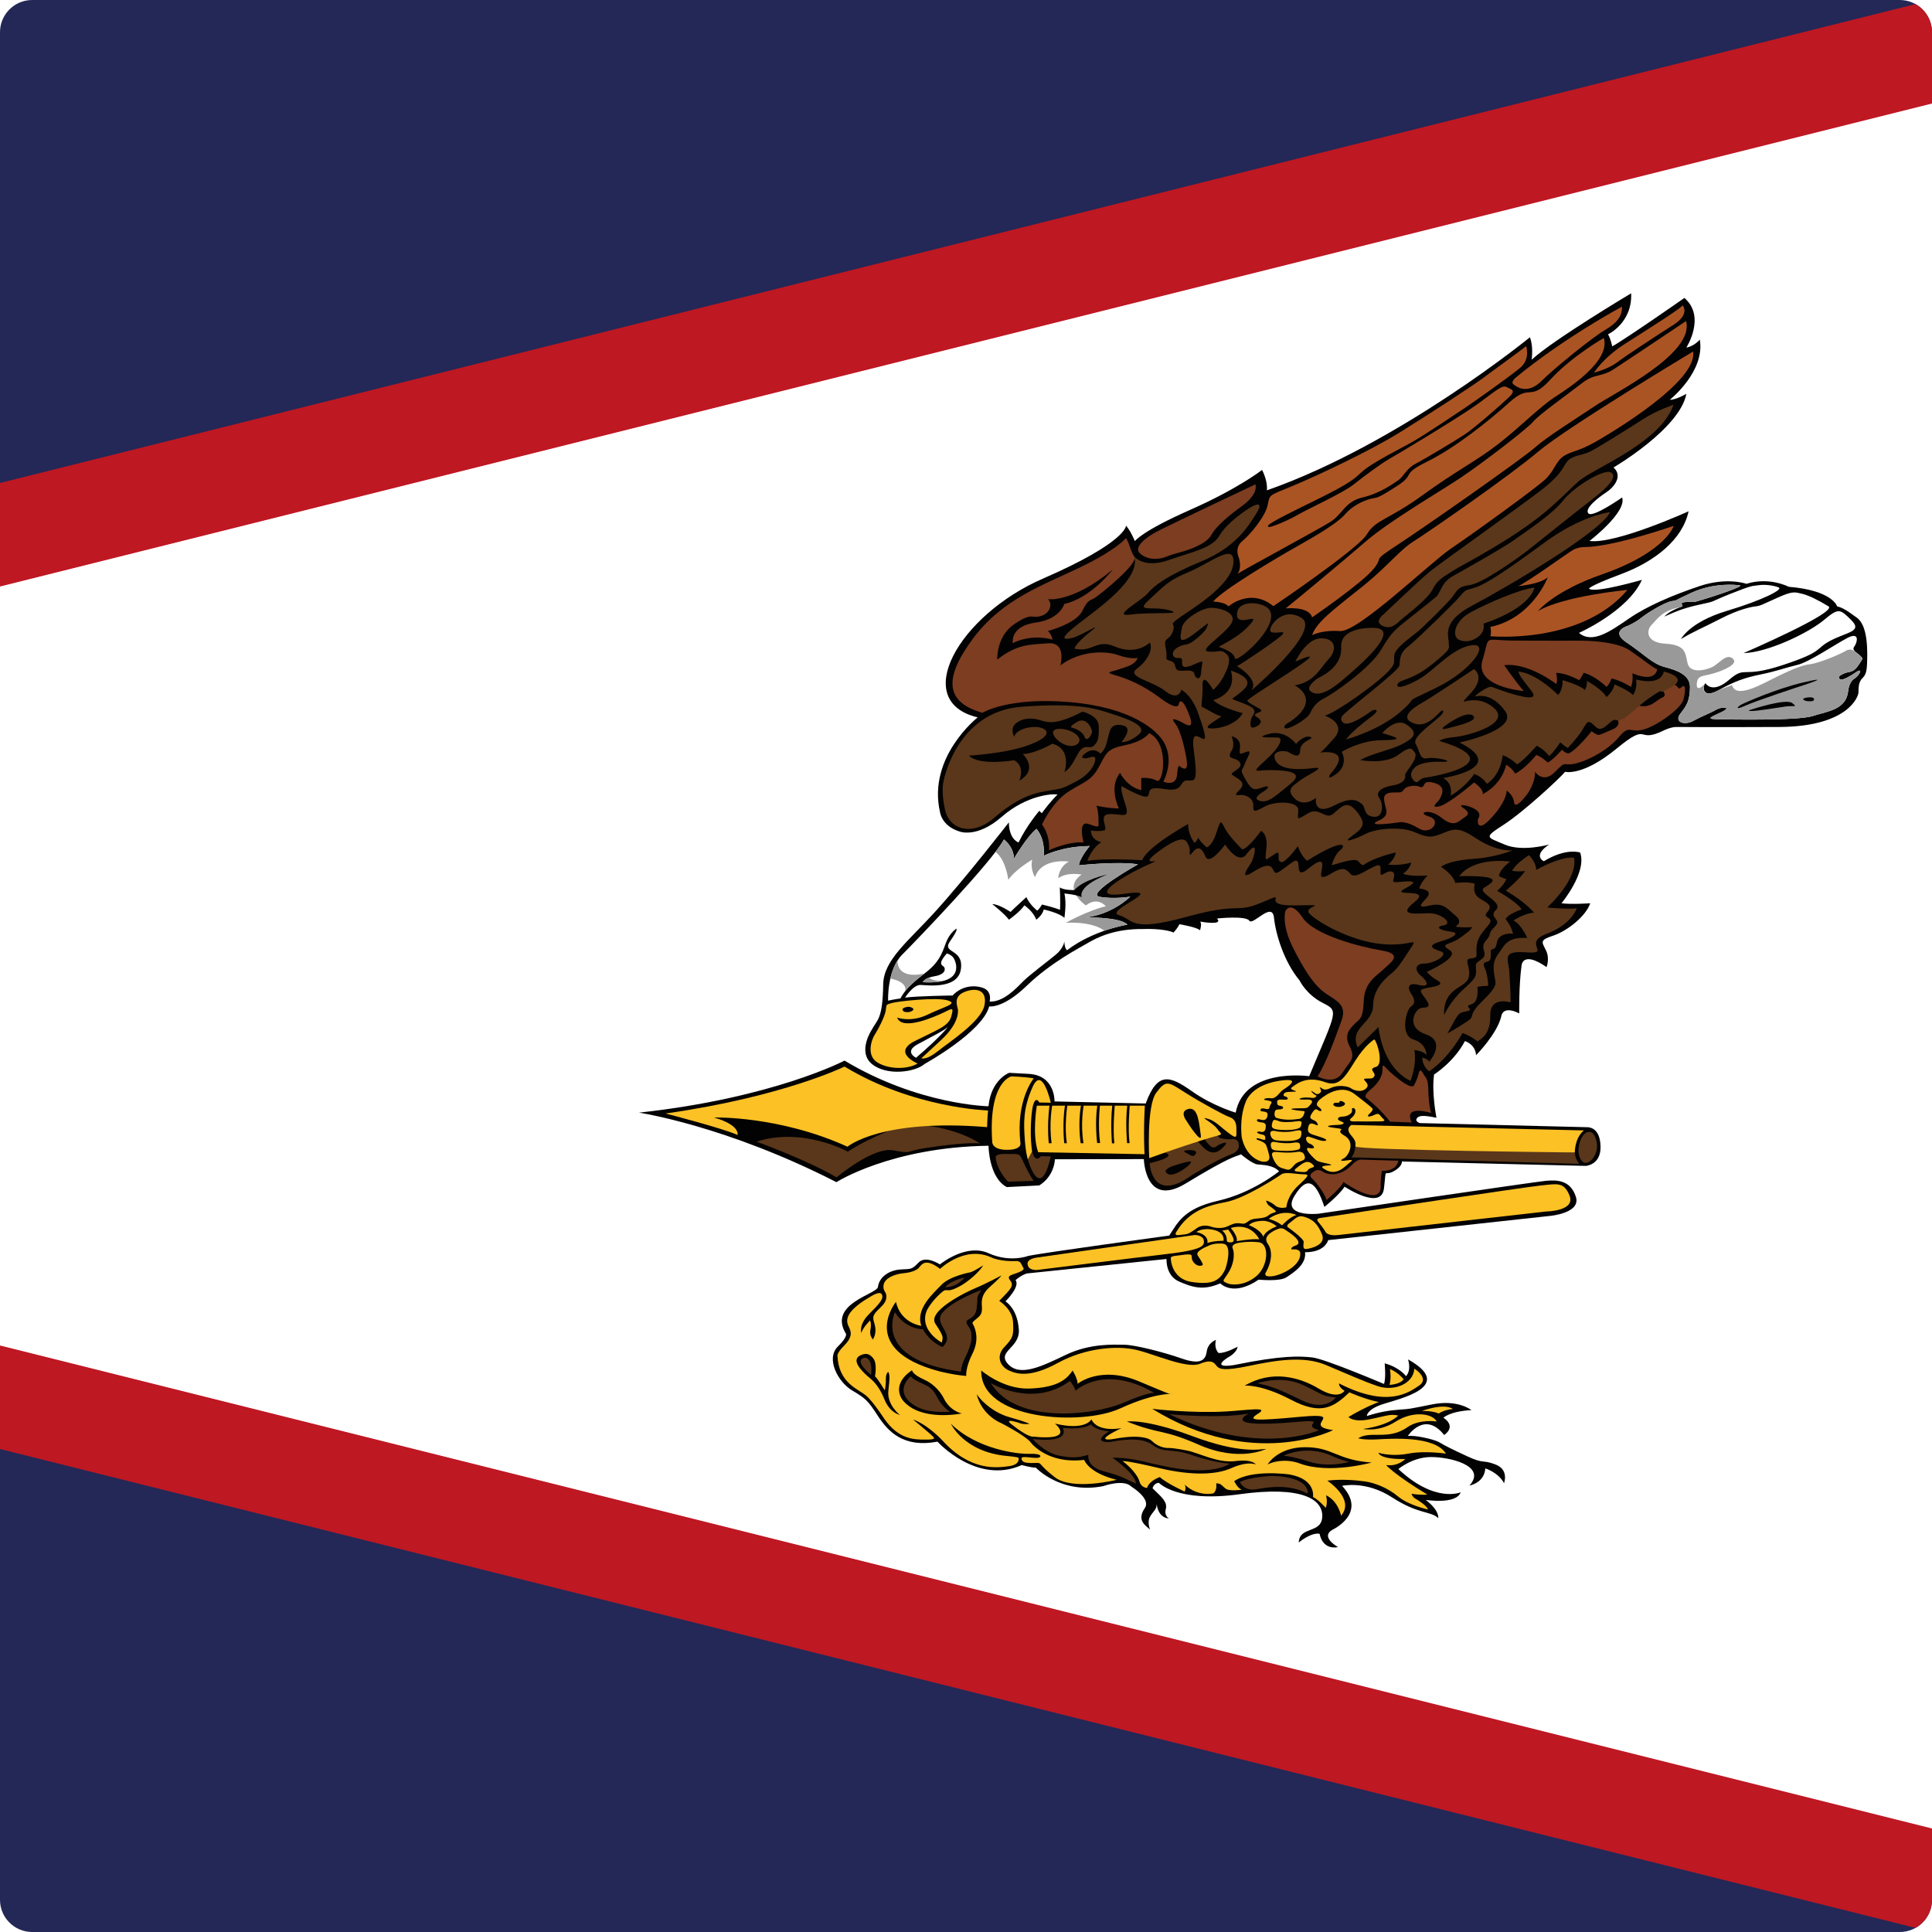 <?xml version="1.0" encoding="utf-8"?>
<!-- Generator: Adobe Illustrator 22.1.0, SVG Export Plug-In . SVG Version: 6.00 Build 0)  -->
<svg version="1.1" id="Layer_1" xmlns="http://www.w3.org/2000/svg" xmlns:xlink="http://www.w3.org/1999/xlink" x="0px" y="0px"
	 viewBox="0 0 60 60" style="enable-background:new 0 0 60 60;" xml:space="preserve">
<style type="text/css">
	.st0{clip-path:url(#SVGID_2_);fill:#232856;}
	.st1{clip-path:url(#SVGID_2_);fill:#BE1823;}
	.st2{clip-path:url(#SVGID_2_);fill:#FFFFFF;}
	.st3{clip-path:url(#SVGID_2_);fill:#020203;}
	.st4{clip-path:url(#SVGID_2_);fill:#FCC125;}
	.st5{clip-path:url(#SVGID_2_);fill:#5A371A;}
	.st6{clip-path:url(#SVGID_2_);fill:#7C3D20;}
	.st7{clip-path:url(#SVGID_2_);fill:#AB5423;}
	.st8{clip-path:url(#SVGID_2_);fill:#9A9999;}
</style>
<g id="XMLID_1_">
	<g>
		<defs>
			<path id="SVGID_1_" d="M59,60H1C0.448,60,0,59.553,0,59V1c0-0.552,0.448-1,1-1H59
				c0.553,0,1,0.448,1,1V59C60,59.553,59.553,60,59,60L59,60z"/>
		</defs>
		<clipPath id="SVGID_2_">
			<use xlink:href="#SVGID_1_"  style="overflow:visible;"/>
		</clipPath>
		<polygon class="st0" points="-60,-0 60,-0 60,60 -60,60 -60,-0 		"/>
		<polygon class="st1" points="-60,30 60,-0 60,60 -60,30 		"/>
		<polyline class="st2" points="-47.143,30 60,3.215 60,56.785 		"/>
		<path class="st3" d="M31.977,33.352c0.8,0.061,0.772,0.854,0.772,0.854l2.832,0.064
			c0.362-0.987,0.738-0.873,1.427-0.386C37.661,34.347,38.375,34.554,38.375,34.554
			c0.273-1.418,2.283-1.131,2.283-1.131c0.856-2.047,0.93-2.02,0.419-2.278
			c-0.511-0.259-0.719-0.698-0.719-0.698c-0.484-0.585-0.739-1.431-0.794-1.95
			c-0.055-0.519-0.656,0.26-0.766,0.096c-0.109-0.164-1.003-0.068-1.003-0.068
			c0.219,0.232-0.528,0.095-0.528,0.095c0.072,0.055,0,0.273,0,0.273
			c-0.073-0.095-0.639-0.191-0.639-0.191c-0.055,0.123-0.182,0.259-0.182,0.259
			c-0.311-0.136-0.93-0.109-0.93-0.109c-0.911-0.014-1.458,0.273-1.714,0.423
			c-0.255,0.15-1.166,0.614-1.914,1.337c-0.747,0.723-1.167,0.642-1.167,0.642
			c-0.219,0.805-2.005,1.787-2.005,1.787c-0.292,0.259-1.185,0.382-1.641,0
			c-0.456-0.382,0-1.064,0-1.064c0.168-0.319,0.336-0.306,0.354-1.412
			c0.013-0.749,0.785-1.342,1.578-2.212c0.969-1.063,2.324-2.814,2.324-2.814
			c0.007,0.538,0.301,0.624,0.301,0.624c0.267-0.547,0.649-0.988,0.649-0.988
			c0.021,0.046,0.075,0.077,0.075,0.077c0.301-0.41,0.485-0.573,0.485-0.573
			c-0.103-0.041-0.943,0-1.729,0.686C30.329,26.05,29.789,25.82,29.789,25.82
			c-0.547-0.174-0.595-0.594-0.595-0.594c-0.399-1.718,1.169-2.947,1.169-2.947
			c-2.106-0.501-0.588-3.172,2.023-4.308c2.611-1.136,2.584-1.648,2.584-1.648
			c0.15,0.174,0.273,0.481,0.273,0.481c0.027-0.021,0.219-0.307,1.723-0.972
			c1.504-0.665,2.228-1.238,2.228-1.238c0.191,0.368,0.15,0.634,0.15,0.634
			c4.114-1.443,8.168-4.753,8.168-4.753c0.116,0.276,0.055,0.696,0.055,0.696
			c0.67-0.619,3.09-2.062,3.09-2.062c0.041,0.921-0.718,1.274-0.718,1.274
			c0.082,0.133,0.13,0.374,0.13,0.374c0.396-0.215,2.242-1.504,2.242-1.504
			c0.677,0.583,0.061,1.54,0.061,1.54c0.239-0.036,0.417-0.245,0.417-0.245
			c0.171,0.992-0.93,1.867-0.93,1.867c0.191,0.005,0.513-0.184,0.513-0.184
			c-0.205,1.085-2.263,2.287-2.263,2.287c0.301,0.266,0.014,0.619-0.232,0.777
			c-0.246,0.159-0.684,0.507-0.547,0.65c0.137,0.144,1.046-0.496,1.046-0.496
			c0.157,0.455-1.012,1.351-1.012,1.351c0.813,0.107,3.076-0.921,3.076-0.921
			c-0.185,0.875-1.039,1.555-2.092,1.949c-1.053,0.394-0.998,0.456-0.998,0.456
			c0.185,0.148,1.641-0.276,1.641-0.276c-0.438,0.977-1.955,1.647-1.955,1.647
			c0.417,0.353,0.984-0.056,1.552-0.445c0.567-0.389,1.34-0.721,2.194-1.008
			c0.855-0.287,1.456-0.071,1.456-0.071c0.711-0.225,1.312,0.092,1.312,0.092
			c1.367,0.113,1.504,0.609,1.504,0.609c0.15,0.036,0.267,0.097,0.615,0.353
			c0.349,0.256,0.328,1.049,0.314,1.438c-0.014,0.389-0.123,0.389-0.191,0.496
			c-0.068,0.107-0.075,0.23-0.075,0.378c0,0.148-0.342,1.069-2.454,1.08
			c-2.112,0.01-3.201,0-3.201,0c-0.175,0-0.383,0.103-0.383,0.103
			c-0.889,0.44-0.42-0.3-1.477,0.57c-1.058,0.87-1.596,0.719-1.596,0.719
			c-0.173,0.208-1.28,1.238-1.913,1.647c-0.634,0.41-0.52,0.372,0.031,0.611
			c0.552,0.239,1.386,0,1.386,0c-0.533,0.355-0.164,0.519-0.164,0.519
			c0.701-0.427,1.126-0.27,1.126-0.27c0.223,0.61-0.579,1.576-0.579,1.576
			c0.31,0.041,0.893,0,0.893,0c-0.141,0.413-0.725,0.866-1.152,1.006
			c-0.429,0.14-0.351,0.194-0.224,0.454c0.128,0.259,0.019,0.522,0.019,0.522
			c-0.747-0.519-0.775-0.055-0.775-0.055c-0.087,0.614-0.073,1.494-0.073,1.494
			c-0.528-0.267-0.557,0.089-0.557,0.089c-0.136,0.559-0.783,1.207-0.783,1.207
			c-0.027-0.348-0.347-0.437-0.347-0.437c-0.337,0.647-0.957,1.037-0.957,1.037
			c-0.082,0.559,0.073,1.344,0.073,1.344c-0.401-0.082-0.547-0.075-0.61,0.021
			c-0.064,0.096,0.091,0.144,0.091,0.144l5.223,0.129
			c0.073,0.007,0.383,0.041,0.392,0.607c0.01,0.566-0.456,0.594-0.456,0.594
			l-5.714-0.137c0,0,0.027,0.157-0.273,0.313c-0.301,0.157-0.201-0.177-0.283,0.525
			c-0.082,0.703-1.221-0.055-1.221-0.055c-0.183,0.273-0.629,0.628-0.629,0.628
			c-0.256-0.771-0.52-1.01-0.93-0.341c-0.41,0.668,0.738,0.553,0.738,0.553
			s6.708-0.989,7.072-1.023c0.364-0.034,0.766-0.014,0.93,0.498
			c0.164,0.512-0.811,0.593-0.811,0.593L41.25,38.513
			c-0.146,0.409-0.72,0.375-0.72,0.375c0.045,0.389-0.365,0.635-0.574,0.777
			c-0.21,0.144-0.866,0.075-0.866,0.075c-0.802,0.546-1.194,0.116-1.194,0.116
			c-0.52,0.226-0.848,0.13-1.275-0.055c-0.429-0.185-0.393-0.702-0.393-0.702
			l-4.343,0.45c-0.205,0.071-0.346,0.208-0.346,0.208
			c0.154,0.197-0.312,0.657-0.312,0.657c0.13,0.09,0.38,0.34,0.414,0.883
			c0.036,0.573-0.701,0.67-0.332,1.069c0.369,0.398,1.043,0.069,1.795-0.292
			c0.752-0.36,1.489-0.315,1.81-0.312c0.321,0.002,1.217,0.228,1.775,0.424
			c0.557,0.197,0.748,0.08,0.786-0.207c0.037-0.286,0.287-0.368,0.287-0.368
			c-0.068,0.281,0.082,0.407,0.082,0.407c0.215,0.015,0.591-0.195,0.591-0.195
			c-0.034,0.208-0.308,0.338-0.308,0.338c-0.547,0.366,0.205,0.23,0.205,0.23
			c1.497-0.307,2.03-0.276,2.42-0.235c0.39,0.041,2.229,0.824,2.229,0.824
			c0.068-0.185,0.021-0.64,0.021-0.64c0.472,0.128,0.663,0.398,0.663,0.398
			c0.178-0.194,0.062-0.521,0.062-0.521c1.517,0.85-0.314,1.233-0.8,1.396
			c-0.485,0.164-0.479,0.363-0.479,0.363c0.403-0.128,0.684-0.174,1.019-0.199
			c0.335-0.025,0.219-0.005,1.019-0.164c0.8-0.158,1.21,0.18,1.21,0.18
			c-0.67,0.035-0.868,0.235-0.868,0.235c0.424,0.291,0.021,0.537,0.021,0.537
			c-0.608-0.768-1.128,0.03-1.128,0.03c0.209-0.03,0.821,0.098,0.995,0.207
			c0.135,0.085,0.451,0.241,0.844,0.422c0.556,0.257,0.451,0.093,0.882,0.256
			c0.431,0.164,0.267,0.579,0.267,0.579c-0.185-0.338-0.581-0.456-0.581-0.456
			c-0.034,0.456-0.492,0.532-0.492,0.532c0.56-0.624-0.649-0.895-1.217-0.885
			c-0.567,0.01-0.991,0.373-0.991,0.373c1.142,1.069,1.935,0.722,1.935,0.722
			c-0.144,0.389-1.087,0.235-1.087,0.235c0.437,0.332,0.39,0.567,0.39,0.567
			c-0.232-0.225-0.615-0.112-1.435-0.645c-0.82-0.532-1.552-0.357-1.552-0.357
			c0.8,0.854-0.294,1.36-0.294,1.36c-0.403,0.23,0.171,0.542,0.171,0.542
			c-0.506,0.093-0.574-0.414-0.574-0.414c-0.267-0.051-0.649,0.271-0.649,0.271
			c0.027-0.522,0.711-0.261,0.731-0.804c0.021-0.542-0.636-0.962-2.57-0.695
			c-1.935,0.266-2.502-0.354-2.502-0.354c-0.164,0.006-0.198,0.169-0.198,0.169
			c0.321,0.308,0.465,0.436,0.41,0.65c-0.055,0.215,0.102,0.286,0.102,0.286
			c-0.355-0.02-0.383-0.445-0.383-0.445c-0.007,0.174-0.082,0.189-0.198,0.374
			c-0.116,0.184-0.007,0.419-0.007,0.419c-0.15-0.133-0.424-0.291-0.164-0.67
			c0.2-0.292-0.417-0.665-0.417-0.665c-0.239-0.246-0.875-0.016-0.875-0.016
			c-1.319,0.261-2.092-0.573-2.092-0.573c-0.15,0-0.438-0.081-0.438-0.081
			c-1.395,0.624-2.618-0.727-2.618-0.727c-1.053,0.199-1.531-0.308-1.853-0.804
			c-0.321-0.496-0.383-0.537-0.807-0.793c-0.424-0.256-0.82-0.979-0.431-1.36
			c0.339-0.333,0.239-0.41,0.239-0.41c-0.547-0.919,0.975-1.215,1.003-1.436
			c0.04-0.32,0.358-0.523,0.7-0.544c0.342-0.021,0.342,0.01,0.567-0.22
			C28.757,38.98,29.188,39.267,29.188,39.267c0.089-0.066,0.841-0.649,1.511-0.348
			c0.67,0.302,1.224,0.087,1.224,0.087c0.472-0.103,4.389-0.635,4.389-0.635
			c0.253-0.378,0.431-0.834,1.511-1.079c1.08-0.245,1.9-0.916,1.9-0.916
			c-0.191-0.204-0.513-0.194-0.677-0.215c-0.164-0.021-0.506-0.312-0.506-0.312
			c-0.198,0.087-0.3,0.044-1.716,0.905c-1.265,0.769-1.301-0.757-1.301-0.757
			l-2.76,0.005c-0.048,0.583-0.492,0.813-0.492,0.813l-1.005,0.051
			c-0.561-0.297-0.567-1.284-0.567-1.284c-3.035,0.046-4.723,1.131-4.723,1.131
			c-3.439-1.76-6.132-2.159-6.132-2.159C24.02,34.1,26.228,32.938,26.228,32.938
			c2.303,1.382,4.47,1.418,4.47,1.418c0.082-0.834,0.643-1.039,0.643-1.039
			L31.977,33.352L31.977,33.352L31.977,33.352z"/>
		<path class="st4" d="M27.011,40.281c-0.872,0.512-0.715,0.792-0.639,0.949
			c0.078,0.16,0.087,0.313-0.15,0.552c-0.237,0.239-0.214,0.322-0.214,0.322
			c0.037,0.849,0.637,1.028,0.888,1.236c0.21,0.174,0.566,0.721,0.566,0.721
			c0.447,0.641,0.92,0.647,1.272,0.647c0.351,0,0.32-0.029,0.141-0.188
			c-0.168-0.148-0.52-0.436-0.52-0.436c0.469,0.164,0.916,0.655,0.916,0.655
			c0.887,0.97,1.705,0.842,2.064,0.794c0.36-0.047,0.297-0.256,0.297-0.256
			c-0.02-0.034-0.369-0.061-0.369-0.061c-1.331-0.127-1.732-1-1.732-1
			c0.802,0.788,2.06,0.948,2.447,0.934c0.388-0.015,0.365,0.097,0.283,0.117
			c-0.082,0.021-0.201,0-0.379-0.014c-0.178-0.014-0.178,0.03-0.137,0.105
			c0.041,0.075,0.209,0.083,0.421,0.075c0.212-0.008,0.041,0.016,0.591,0.442
			c0.551,0.428,1.921,0.082,1.921,0.082c-0.885-0.22-1.008-0.619-1.008-0.619
			c-1.203,0.141-1.692-0.581-1.692-0.581c-0.215-0.215-0.857-0.547-0.857-0.547
			c-0.68-0.292-0.786-0.907-0.786-0.907c0.191,0.272,0.564,0.585,1.035,0.715
			c0.472,0.131,0.605,0.2,0.605,0.2c-0.226,0.033-0.359-0.041-0.359-0.041
			c-0.472-0.139-0.205,0.054-0.205,0.054c0.519,0.414,0.663,0.384,0.663,0.384
			c1.364,0.141,0.688-0.404,0.688-0.404c0.971,0.23,1.131-0.133,1.131-0.133
			c0.202,0.427,0.936,0.273,0.936,0.273c-0.977,0.471-0.235,0.336-0.235,0.336
			c0.987-0.185,1.181,0.066,1.181,0.066c0.267,0.249,0.538,0.214,0.538,0.214
			s0.178,0.006,0.554,0.081c0.376,0.075,0.95,0.396,1.497,0.327
			c0.547-0.067,0.636,0.104,0.636,0.104c-0.103-0.036-0.342-0.072-0.766,0.117
			c-0.424,0.19-1.155,0.251-2.222,0c-1.066-0.251-1.148-0.22-1.148-0.22
			c0.253,0.188,0.479,0.455,0.526,0.639c0.048,0.185,0.232,0.195,0.232,0.195
			c0.075-0.235,0.397-0.338,0.397-0.338c0.21,0.194,0.772,0.45,0.772,0.45
			c0.061-0.128,0-0.218,0-0.218c0.41,0.392,0.889,0.273,0.889,0.273
			c0.13-0.092,0.089-0.311,0.089-0.311c0.164-0.005,0.191,0.097,0.308,0.174
			c0.116,0.077,0.485,0.025,0.485,0.025c-0.137-0.056-0.233-0.266-0.233-0.266
			c0.54-0.374,1.709-0.21,1.709-0.21c0.844,0.148,0.738,0.701,0.738,0.701
			c0.171,0.082,0.397,0.338,0.397,0.338c0.071-0.195,0.007-0.392,0.007-0.392
			c0.386,0.184,0.468,0.634,0.468,0.634c0.448-0.512-0.427-1.087-0.427-1.087
			c0.424-0.054,0.892-0.016,1.176,0.025c0.283,0.041,0.69,0.189,1.021,0.466
			c0.332,0.276,0.927,0.404,0.927,0.404c-0.019-0.114-0.335-0.307-0.407-0.348
			c-0.071-0.041-0.103-0.141-0.103-0.141c0.291,0.051,0.492,0.025,0.492,0.025
			C43.304,45.797,43.047,45.5,43.047,45.5c0.383,0.049,0.595-0.19,0.595-0.19
			c-0.807,0.018-0.834-0.192-0.834-0.192c0.1,0.028,0.465,0.118,0.947,0.023
			c0.481-0.095,1.151,0.003,1.151,0.003c-0.349-0.561-1.698-0.466-2.129-0.443
			c-0.431,0.023-0.599-0.033-0.599-0.033c0.069-0.033,0.141-0.105,0.478-0.108
			c0.339-0.002,0.67,0.026,1.053-0.237c0.383-0.264,0.908-0.177,0.908-0.177
			c-0.127-0.252-0.733-0.341-1.267,0c-0.533,0.341-1.017,0.231-1.017,0.231
			c0.844-0.119,1.089-0.416,1.089-0.416c-0.255-0.061-0.397,0.021-0.901,0.12
			c-0.506,0.099-0.643-0.075-0.643-0.075c0.556-0.331,0.942-0.464,0.942-0.464
			c-0.474-0.099-0.911-0.302-0.911-0.302c-0.492,0.463-0.875,0.725-1.818,0.229
			c-0.943-0.494-1.436-0.436-1.436-0.436c0.83-0.491,1.682-0.279,2.302,0.093
			c0.62,0.371,0.798,0.067,0.798,0.067c-0.196-0.122-0.169-0.229-0.169-0.229
			c1.504,0.768,2.155,0.29,2.488,0.065c0.333-0.226-0.15-0.525-0.15-0.525
			c-0.032,0.487-0.647,0.709-1.13,0.546c-0.483-0.164-0.93-0.372-1.625-0.662
			c-0.694-0.29-1.565-0.14-2.376,0.031c-0.811,0.17-0.916,0.089-0.989,0.023
			c-0.073-0.064-0.114-0.263-0.528-0.092c-0.415,0.171-1.381-0.283-1.982-0.427
			c-0.601-0.143-1.587-0.064-2.438,0.402c-0.852,0.468-1.271,0.352-1.526,0.235
			c-0.256-0.115-0.415-0.436-0.142-0.723c0.273-0.286,0.296-0.365,0.273-0.777
			c-0.022-0.413-0.429-0.659-0.429-0.659c0.374-0.385,0.466-0.47,0.338-0.638
			c-0.128-0.167,0.072-0.163,0.287-0.259c0.214-0.096,0.118-0.109,0.068-0.235
			c-0.05-0.126-0.173-0.105-0.173-0.105c-0.497,0.021-0.771-0.116-0.771-0.116
			c-0.823-0.379-1.586,0.358-1.586,0.358c-0.467-0.358-0.574-0.127-0.656-0.038
			c-0.082,0.089-0.246,0.15-0.465,0.171c-0.199,0.019-0.5,0.097-0.604,0.282
			c0,0-0.092,0.149,0.023,0.312c0,0,0.128,0.193-0.105,0.426
			c-0.232,0.232-0.314,0.289-0.243,0.509c0.072,0.22,0.051,0.389-0.038,0.532
			c0,0-0.106-0.123-0.079-0.273c0.027-0.151,0.027-0.238-0.007-0.32
			c0,0-0.229,0.226-0.27,0.387c0,0-0.095-0.248,0.236-0.581
			c0.332-0.332,0.483-0.498,0.39-0.627C27.311,40.094,27.069,40.247,27.011,40.281
			L27.011,40.281L27.011,40.281z"/>
		<path class="st3" d="M30.008,42.731c0,0-0.032-0.249,0.191-0.689
			c0.223-0.44,0.089-0.767,0.039-0.876c-0.05-0.109-0.08-0.068,0.145-0.258
			c0.277-0.232-0.107-0.526,0.349-0.935c0,0,0.3-0.258,0.369-0.363
			c0,0-0.483,0.259-0.797,0.389c-0.314,0.13-1.518,0.72-1.253,1.115
			c0.264,0.396,0.237,0.416,0.196,0.58c0,0-0.715-0.379-0.465-0.993
			c0,0,0.114-0.247,0.415-0.524c0.273-0.253,0.109,0.054,0.666-0.263
			c0,0,0.442-0.263,0.674-0.618c0,0-0.292,0.185-0.397,0.215
			c0,0-0.642,0.116-0.902,0.39c-0.26,0.272-0.811,0.747-0.625,1.275
			c0,0-0.643-0.079-0.788-0.747c0,0-1.19,1.467,1.308,2.148
			C29.133,42.578,29.589,42.699,30.008,42.731L30.008,42.731z M27.953,43.949
			c0,0-0.414-0.317-0.364-0.758c0.05-0.439,0.042-0.494-0.004-0.587
			c0,0-0.076,0.044-0.073,0.216c0.002,0.16-0.021,0.327-0.037,0.357
			c0,0-0.214-0.364-0.301-0.433c0,0,0.073-0.383-0.045-0.546
			c-0.119-0.164-0.233-0.174-0.369-0.123c-0.188,0.071-0.33,0.246,0.302,0.764
			c0,0,0.235,0.188,0.399,0.605C27.624,43.86,27.898,43.925,27.953,43.949
			L27.953,43.949z"/>
		<path class="st4" d="M40.993,37.827c0.933-0.141,6.337-0.957,6.828-1.007
			c0.538-0.055,0.744-0.127,0.921,0.307C48.942,37.618,48.004,37.625,48.004,37.625
			l-6.443,0.73c-0.316,0.036-0.388-0.084-0.388-0.084
			c-0.056-0.104-0.163-0.24-0.237-0.33
			C40.935,37.941,40.851,37.849,40.993,37.827L40.993,37.827L40.993,37.827z"/>
		<path class="st5" d="M27.793,40.759c0,0-0.697,1.469,2.044,1.832
			c0,0,0.007-0.164,0.116-0.394c0.109-0.23,0.349-0.696,0.123-0.998
			c-0.226-0.302,0.184-0.143,0.246-0.537c0.061-0.395-0.041-0.338,0.15-0.594
			c0,0-0.861,0.312-1.19,0.69c-0.328,0.379,0.444,0.665-0.014,1.08
			c0,0-0.383-0.139-0.608-0.553C28.662,41.286,28.128,41.297,27.793,40.759
			L27.793,40.759L27.793,40.759z"/>
		<path class="st3" d="M30.473,42.562c0,0,0.677,0.586,1.483,0.561
			c0.807-0.025,1.148-0.24,1.354-0.561c0,0,0.157,0.248,0.157,0.412
			c0,0,0.697-0.578,1.9-0.077c1.203,0.502,0.834,0.364,1.101,0.399
			c0,0-0.512-0.091-1.682,0.445C33.583,44.293,30.445,44.105,30.473,42.562
			L30.473,42.562L30.473,42.562z"/>
		<path class="st5" d="M27.053,42.698c0,0-0.566-0.444-0.204-0.532
			C26.85,42.166,27.108,42.126,27.053,42.698L27.053,42.698z M29.352,39.972
			c0,0,0.304,0.046,0.608-0.297C29.96,39.675,29.55,39.752,29.352,39.972
			L29.352,39.972z"/>
		<path class="st3" d="M39.366,45.482c0,0,0.301-0.538,1.169-0.538
			c0.868,0,0.971,0.399,2.064,0.476c0,0-1.314,0.37-2.228,0.031
			C39.893,45.273,39.462,45.421,39.366,45.482L39.366,45.482z"/>
		<path class="st5" d="M30.773,42.954c0,0,1.299,0.788,2.454-0.066
			c0,0,0.096,0.092,0.178,0.302c0,0,0.875-0.844,2.44,0.066
			c0,0-0.192-0.022-0.93,0.297C33.955,43.967,31.553,44.238,30.773,42.954
			L30.773,42.954z"/>
		<path class="st3" d="M35.784,43.753c0,0,1.244,0.144,2.297,0.081
			c0.646-0.038,1.347-0.156,0.998,0.063c-0.349,0.219-0.178,0.24,1.312,0.102
			c1.49-0.138-0.014,0.281,1.012,0.414C41.403,44.412,38.918,45.682,35.784,43.753
			L35.784,43.753z"/>
		<path class="st5" d="M36.317,43.921c0,0,1.6,0.148,2.468-0.024
			c0,0-1.005,0.485,1.518,0.26c0,0,0.561-0.062,0.492,0.025
			c-0.068,0.088-0.109,0.154,0.164,0.235
			C40.959,44.418,39.086,45.257,36.317,43.921L36.317,43.921L36.317,43.921z
			 M39.865,45.205c0,0,0.718-0.357,1.511,0.015c0.1,0.047,0.315,0.137,0.519,0.18
			c0,0-0.608,0.189-1.23-0.005C40.406,45.314,40.2,45.252,39.865,45.205
			L39.865,45.205L39.865,45.205z M39.052,42.959c0,0,0.731-0.266,1.408,0.052
			c0.677,0.317,0.574,0.343,1.025,0.389c0,0-0.314,0.45-1.06,0.087
			C39.681,43.123,39.483,43.053,39.052,42.959L39.052,42.959z"/>
		<path class="st3" d="M28.326,42.562c0,0,0.014,0.123,0.369,0.281
			c0.356,0.159,0.547,0.443,0.622,0.597c0.075,0.153,0.256,0.383,0.55,0.456
			c0,0-1.254,0.262-1.816-0.391c0,0-0.426-0.47,0.261-0.943"/>
		<path class="st5" d="M27.793,40.76c0,0-0.697,1.468,2.044,1.831
			c0,0,0.007-0.164,0.116-0.394c0.109-0.23,0.349-0.696,0.123-0.998
			c-0.226-0.302,0.184-0.143,0.246-0.537c0.061-0.395-0.041-0.338,0.15-0.594
			c0,0-0.861,0.312-1.19,0.69c-0.328,0.379,0.444,0.666-0.014,1.08
			c0,0-0.383-0.139-0.608-0.553C28.662,41.286,28.128,41.297,27.793,40.76
			L27.793,40.76L27.793,40.76z M28.281,42.744c0,0-0.465,0.382-0.043,0.779
			c0.385,0.363,0.979,0.331,1.264,0.321c0,0-0.171-0.098-0.321-0.322
			c-0.15-0.226-0.155-0.378-0.472-0.523C28.381,42.851,28.342,42.81,28.281,42.744
			L28.281,42.744z M38.507,46.029c0,0,0.123,0.286,0.501,0.222
			c0.379-0.065,1.001-0.176,1.603,0.131c0,0,0.103-0.512-1.105-0.547
			C39.505,45.835,38.749,45.876,38.507,46.029L38.507,46.029L38.507,46.029z
			 M38.197,45.456c0,0-0.499-0.031-1.176-0.266c-0.677-0.235-0.854-0.036-1.237-0.323
			c-0.383-0.286-1.155-0.107-1.299-0.087c-0.144,0.021-0.554,0-0.041-0.332
			c0,0-0.41-0.011-0.567-0.215c0,0-0.185,0.179-0.875,0.112c0,0,0.308,0.483-0.93,0.344
			c0,0,0.369,0.429,0.813,0.516c0.444,0.087,0.63,0.059,0.916-0.025
			c0,0-0.082,0.373,0.492,0.517c0.574,0.143,0.69,0.256,0.984,0.374
			c0,0,0.041-0.241-0.725-0.799c0,0,0.41-0.021,0.998,0.123
			C36.14,45.538,37.473,45.881,38.197,45.456L38.197,45.456L38.197,45.456z"/>
		<path class="st3" d="M34.998,44.146c0,0,0.574-0.092,2.037,0.456
			c1.463,0.547,2.071,0.409,2.29,0.394c0,0-0.825,0.431-2.103-0.132
			C36.092,44.367,36.017,44.556,34.998,44.146L34.998,44.146L34.998,44.146z"/>
		<path class="st4" d="M31.915,39.27c0,0-0.061-0.164,0.287-0.215
			c0.349-0.051,4.905-0.701,4.905-0.701s0.242,0,0.276,0.159
			c0.037,0.172-0.027,0.3-1.128,0.429C35.155,39.071,32.25,39.435,32.25,39.435
			S31.942,39.485,31.915,39.27L31.915,39.27z M43.155,43.009
			c0,0,0.335-0.016,0.436-0.176c0,0-0.169-0.215-0.427-0.316
			C43.164,42.516,43.217,42.744,43.155,43.009L43.155,43.009z M44.155,43.819
			c0,0,0.334-0.012,0.528,0.08c0,0,0.128-0.109,0.434-0.142
			C45.117,43.758,44.916,43.557,44.155,43.819L44.155,43.819z"/>
		<path class="st4" d="M36.36,39.074c0,0,0,0.645,0.656,0.74
			c0.637,0.093,0.855-0.039,1.025-0.375c0.045-0.088,0.24-0.761-0.043-0.812
			c-0.11-0.02-0.308-0.009-0.449,0.052c-0.22,0.094-0.423,0.204-0.351,0.314
			c0.155,0.235,0.186,0.29,0.128,0.308c-0.158,0.047-0.273-0.092-0.306-0.188
			c-0.04-0.12,0.087-0.197-0.342-0.134
			C36.505,39.005,36.36,38.999,36.36,39.074L36.36,39.074L36.36,39.074z"/>
		<path class="st4" d="M39.09,38.579c0.336,0.038,0.311,0.748-0.091,1.068
			c-0.432,0.346-0.844,0.222-0.844,0.222c-0.218-0.092-0.191-0.061-0.022-0.317
			c0.16-0.242,0.235-0.567,0.146-0.794c-0.029-0.073,0.05-0.132,0.161-0.155
			C38.44,38.602,38.744,38.539,39.09,38.579L39.09,38.579z"/>
		<path class="st4" d="M39.382,38.642c0,0,0.239,0.301-0.059,0.855
			c0,0-0.132,0.164,0.164,0.14c0.297-0.023,0.957-0.341,0.889-0.746
			c0,0-0.022-0.1-0.195-0.089c-0.174,0.01-0.032-0.096,0.041-0.116
			c0.072-0.021,0.298-0.104-0.287-0.48c0,0-0.097-0.088-0.21-0.052
			c-0.089,0.028-0.401,0.156-0.401,0.338
			C39.322,38.565,39.382,38.642,39.382,38.642L39.382,38.642L39.382,38.642z"/>
		<path class="st4" d="M39.4,37.853c0,0,0.255,0.065,0.414,0.201
			c0,0,0.242-0.264,0.447-0.32C40.262,37.734,39.86,37.52,39.4,37.853
			L39.4,37.853z M39.238,38.413c0,0,0-0.164,0.412-0.328c0,0-0.2-0.189-0.478-0.17
			c-0.318,0.021-0.383,0.136-0.383,0.136S39.136,38.172,39.238,38.413
			L39.238,38.413z M38.406,38.546c0,0,0.486-0.085,0.702-0.058
			c0,0-0.239-0.536-0.886-0.353C38.223,38.135,38.454,38.397,38.406,38.546
			L38.406,38.546L38.406,38.546z M37.495,38.603c0,0,0.077-0.249-0.342-0.341
			c0,0,0.178-0.146,0.533-0.068c0.353,0.078,0.315,0.311,0.312,0.341
			C37.999,38.535,37.723,38.525,37.495,38.603L37.495,38.603L37.495,38.603z
			 M40.022,38.131c0,0,0.467,0.335,0.465,0.435
			c-0.003,0.1-0.044,0.234,0.079,0.223c0.123-0.012,0.629-0.119,0.49-0.454
			C40.918,38,40.778,37.883,40.544,37.801c-0.234-0.082-0.294,0.029-0.494,0.181
			C40.05,37.981,39.903,38.07,40.022,38.131L40.022,38.131z"/>
		<path class="st5" d="M25.981,36.564c0,0,1.126-0.954,1.757-0.84
			c0.631,0.115,0.314,0.036,1.005-0.071c0.69-0.107,1.401-0.179,1.688-0.143
			c0,0-0.834-0.599-2.324-0.588c0,0-1.052,0.363-1.777,0.844
			c0,0-1.395-0.777-2.836-0.311C23.494,35.454,25.059,36.021,25.981,36.564
			L25.981,36.564L25.981,36.564z"/>
		<path class="st4" d="M30.815,35.463c-0.128-1.866,0.588-2.033,0.588-2.033
			s0.337,0.002,0.702,0.058c0,0-0.565,0.672-0.415,2.006
			c0,0,0.06,0.215-0.419,0.215C30.799,35.708,30.815,35.463,30.815,35.463
			L30.815,35.463z M20.67,34.581c0,0,1.825,0.471,2.235,0.668
			c0,0,0.098-0.305-0.732-0.544c0,0,2.014-0.061,4.147,0.907
			c0,0,1.028-0.881,4.336-0.608c0,0,0.006-0.292,0.029-0.517
			c0,0-2.324-0.068-4.457-1.364C26.23,33.122,24.321,34.062,20.67,34.581
			L20.67,34.581L20.67,34.581z M36.539,38.247c0,0-0.112,0.141,0.1,0.107
			c0.258-0.04,0.208,0.009,0.492-0.183c0,0,0.174-0.186,0.499-0.07
			c0,0,0.273,0.09,0.495-0.018c0.223-0.107,0.273-0.1,0.394-0.09
			c0.119,0.01,0.111,0.036,0.271-0.08c0.16-0.117,0.436-0.027,0.611-0.173
			c0.174-0.147,0.393-0.023,0-0.305c0,0-0.082-0.082-0.075-0.151
			c0,0,0.15,0.044,0.27,0.151c0.12,0.107,0.318,0.074,0.353,0.057
			c0,0,0.021-0.351,0.369-0.673c0.349-0.323,0.352-0.349,0.147-0.351
			c-0.205-0.003-0.55-0.082-0.666,0c-0.116,0.081-1.139,0.752-1.733,0.864
			S36.922,37.615,36.539,38.247L36.539,38.247z M37.954,38.217l0.188-0.031
			c0,0,0.317,0.393,0.086,0.396c-0.18,0.004-0.106-0.055-0.141-0.169
			C38.054,38.299,37.992,38.247,37.954,38.217L37.954,38.217z"/>
		<path class="st5" d="M31.302,36.697c0,0-0.346-0.354-0.382-0.764
			c0,0-0.009-0.107,0.341-0.096c0.352,0.01,0.397-0.034,0.483,0.17
			c0.084,0.199,0.305,0.618,0.359,0.665L31.302,36.697L31.302,36.697
			L31.302,36.697z"/>
		<path class="st4" d="M32.052,35.766c-0.032-0.244-0.044-0.452-0.039-0.709
			c0.023-1.04,0.195-0.948,0.265-0.818l0.355,0.007c0,0-0.26-1.174-0.565-0.488
			c-0.3,0.674-0.277,1.112-0.241,1.645c0.021,0.307,0.061,0.497,0.096,0.611
			L32.052,35.766L32.052,35.766z"/>
		<path class="st5" d="M32.633,35.913l-0.306-0.007c0,0-0.164,0.245-0.275-0.141
			l-0.13,0.247C31.922,36.013,32.3,37.379,32.633,35.913L32.633,35.913z
			 M36.071,35.769c0,0,0.686,0.104-0.366,0.355c0,0,0.052,1.273,1.296,0.381
			c0,0,0.734-0.47,1.244-0.66c0,0,0.256-0.089,0.226-0.281
			c0,0,0.021-0.226-0.246-0.182c0,0-0.21,0.005-0.346-0.044
			c0,0-0.147-0.173-0.246-0.106c-0.099,0.066-0.331,0.027-0.15,0.248
			c0.182,0.22,0.236,0.163,0.325,0.1c0.089-0.064,0.482-0.22,0.119,0.104
			c-0.362,0.325-0.646-0.179-0.762-0.27L36.071,35.769L36.071,35.769
			L36.071,35.769z"/>
		<path class="st4" d="M35.69,35.967c0,0-0.091-1.616,0.219-2.032
			c0.31-0.416,0.374-0.334,0.902,0c0.528,0.334,1.212,0.695,1.321,0.736
			c0.109,0.041,0.265,0.082,0.265,0.375c0,0.294,0.055,0.383-0.401,0.014
			c-0.067-0.055-0.281-0.25-0.435-0.299c-0.408-0.13,0.098,0.092,0.243,0.299
			c0.124,0.177,0.219,0.157-0.1,0.239C37.386,35.381,36.283,35.749,35.69,35.967
			L35.69,35.967L35.69,35.967z M32.2,34.337c0,0-0.155,0.894,0.041,1.446
			l3.304,0.062c0,0-0.041-0.642,0.009-1.508h-0.469c0,0-0.065,0.72-0.005,1.163
			l-0.077,0.002c0,0-0.06-0.623,0.004-1.165h-0.387c0,0-0.064,0.665-0.014,1.17
			h-0.073c0,0-0.055-0.583,0.009-1.17h-0.383c0,0-0.07,0.603,0.005,1.161
			l-0.091-0.001c0,0-0.078-0.611,0.004-1.16h-0.424c0,0-0.105,0.562-0.004,1.167H33.562
			c0,0-0.096-0.577,0.009-1.167h-0.424c0,0-0.1,0.638-0.014,1.167h-0.082
			c0,0-0.068-0.618,0.023-1.167h-0.397c0,0-0.105,0.539-0.018,1.167h-0.087
			c0,0-0.063-0.468,0.019-1.167H32.2L32.2,34.337L32.2,34.337z"/>
		<path class="st3" d="M36.885,35.72c0,0,0.314-0.03,0.253,0.105
			c-0.061,0.136-0.174,0.05-0.222,0.02
			C36.868,35.814,36.645,35.737,36.885,35.72L36.885,35.72L36.885,35.72z
			 M36.403,36.219c0,0-0.355,0.13-0.123,0.245
			c0.232,0.115,0.889-0.43,0.663-0.394C36.718,36.106,36.403,36.219,36.403,36.219
			L36.403,36.219z M36.848,34.81c0,0-0.239-0.303,0.064-0.371
			c0.305-0.069,0.328,0.479,0.379,0.808C37.343,35.576,36.909,34.913,36.848,34.81
			L36.848,34.81z"/>
		<path class="st4" d="M38.56,35.297c0,0,0.084,0.615,0.612,0.772
			c0,0,0.306,0.076,0.242-0.193c0,0-0.053-0.225-0.096-0.319
			c-0.043-0.094-0.255-0.153-0.278-0.163c-0.022-0.011-0.05-0.075,0.096-0.027
			c0.146,0.048,0.169,0.053,0.157-0.05c-0.011-0.101-0.097-0.06-0.231-0.126
			c-0.052-0.025,0.005-0.06,0.06-0.048c0.055,0.012,0.184,0.052,0.188-0.16
			c0,0,0.028-0.117-0.133-0.126c-0.175-0.01-0.161-0.088-0.106-0.1
			c0.055-0.012,0.238,0.115,0.289-0.094c0.053-0.215-0.253-0.092-0.212-0.202
			c0.041-0.111,0.257,0.063,0.275-0.068c0.017-0.128,0.192-0.184-0.105-0.225
			c-0.142-0.02-0.011-0.083,0.147-0.061c0.17,0.024,0.272-0.186,0.371-0.254
			c0.098-0.068,0.651-0.399-0.087-0.29c-0.738,0.109-0.955,0.468-1.003,0.539
			C38.698,34.173,38.493,34.596,38.56,35.297L38.56,35.297L38.56,35.297z"/>
		<path class="st4" d="M39.539,34.803c0,0-0.048,0.088-0.041,0.174
			c0.007,0.085,0.148,0.114,0.403,0.117c0.255,0.004,0.483-0.034,0.499-0.119
			s0.077-0.185-0.123-0.153c-0.2,0.03-0.453,0.039-0.554-0.002
			C39.623,34.778,39.556,34.765,39.539,34.803L39.539,34.803z M39.45,35.194
			c0,0-0.007,0.194,0.189,0.221c0.195,0.025,0.439,0.025,0.541,0.004
			c0.078-0.015,0.218-0.043,0.229-0.158c0.012-0.114,0.044-0.199-0.198-0.14
			c-0.241,0.06-0.533,0.021-0.562,0.014C39.619,35.128,39.455,35.079,39.45,35.194
			L39.45,35.194L39.45,35.194z M39.479,35.642c0,0,0.016,0.074,0.141,0.085
			c0.126,0.01,0.49,0.041,0.706-0.028c0,0,0.08-0.016,0.044-0.157
			c0,0-0.003-0.091-0.197-0.054c-0.195,0.037-0.478,0-0.571-0.021
			C39.508,35.446,39.432,35.469,39.479,35.642L39.479,35.642L39.479,35.642z
			 M40.279,35.774c0.095-0.018,0.185,0.007,0.217,0.073
			c0.122,0.249-0.157,0.16-0.312,0.345c-0.154,0.184-0.159,0.147-0.378,0.082
			c-0.219-0.064-0.301-0.396-0.301-0.396c-0.024-0.102,0.07-0.111,0.184-0.098
			C39.689,35.781,40.051,35.818,40.279,35.774L40.279,35.774L40.279,35.774z"/>
		<path class="st5" d="M48.908,35.792c0,0-0.003,0.178,0.137,0.353l-7.083-0.203
			c0,0,0.103-0.064,0.13-0.34L48.908,35.792L48.908,35.792L48.908,35.792z"/>
		<path class="st4" d="M40.251,36.285c0,0-0.126,0.09,0.048,0.1
			c0.175,0.011,0.267,0.044,0.321-0.05c0.055-0.094,0.291-0.055,0.134-0.186
			C40.597,36.02,40.49,36.094,40.251,36.285L40.251,36.285L40.251,36.285z
			 M39.596,34.509c0,0-0.061,0.18,0.066,0.215
			c0.128,0.036,0.347,0.075,0.636,0.029c0,0,0.145,0.011,0.196-0.145
			c0.05-0.155,0.045-0.068-0.367-0.15c0,0-0.13-0.038,0.246-0.039
			c0,0,0.21,0.007,0.241-0.029c0.032-0.036,0.311-0.256-0.05-0.242
			c-0.36,0.014-0.183-0.064,0-0.064c0.183,0,0.239,0.038,0.299-0.02
			c0.059-0.058,0.004-0.019-0.094-0.117c-0.098-0.099-0.029-0.07,0.041-0.016
			c0.07,0.055,0.114,0.072,0.193,0.002c0.08-0.07-0.061-0.172,0-0.16
			c0.061,0.012,0.092,0.129,0.324,0.016c0.232-0.112,0.547-0.054,0.632,0.011
			c0.086,0.063,0.328,0.145,0.475-0.006c0.147-0.15-0.175-0.274-0.038-0.294
			c0.137-0.02,0.232,0.028,0.287-0.082c0.055-0.109-0.212-0.215,0.045-0.283
			c0.256-0.069,0.041-0.788-0.048-0.855c0,0-0.287,0.169-0.602,0.678
			c-0.314,0.509-0.499,0.806-0.927,0.649c-0.616-0.225-0.932,0.099-1.026,0.157
			c-0.148,0.09,0.309,0.135,0.042,0.14c-0.267,0.005-0.267,0.028-0.294,0.069
			c-0.027,0.041-0.003,0.076,0.045,0.079c0.048,0.003,0.15,0.105-0.014,0.1
			c-0.164-0.005-0.28-0.03-0.232,0.144c0,0,0.003,0.038,0.099,0.049
			c0.096,0.01,0.13,0.109-0.048,0.109C39.61,34.454,39.6,34.498,39.596,34.509
			L39.596,34.509L39.596,34.509z"/>
		<path class="st4" d="M40.982,34.154c0,0,0.59-0.555,1.083-0.179
			c0.493,0.376,0.54,0.433,0.547,0.439c0.007,0.008,0.059,0.049-0.075,0.167
			c-0.133,0.117-0.003,0.115,0.144,0.043c0.147-0.071,0.157-0.005,0.23,0.074
			c0.071,0.079,0.168,0.126-0.06,0.128c-0.228,0.003-0.717,0-0.717,0
			s-0.331,0.028-0.164-0.107c0.168-0.136,0.144-0.297,0.059-0.307
			c-0.086-0.011-0.007,0.082-0.059,0.145c-0.051,0.064-0.167,0.123-0.283,0.12
			c-0.116-0.002-0.219,0.084-0.034,0.151c0.185,0.066-0.021,0.11-0.116,0.107
			c-0.096-0.003-0.558,0.036-0.089,0.092c0.468,0.057-0.042,0.043,0.301,0.239
			c0.379,0.216,0.105,0.677-0.038,0.718c0,0-0.156,0.085,0.042,0.062
			c0.198-0.023,0.307-0.052,0.167,0.056c-0.14,0.107-0.42,0.466-0.809,0.192
			c0,0-0.178-0.085,0.14-0.1c0.318-0.016-0.26-0.084-0.355-0.148
			c-0.096-0.065-0.461-0.438-0.232-0.392c0.229,0.046,0.147-0.087,0.011-0.136
			c-0.137-0.049-0.164-0.258-0.011-0.212c0.154,0.046,0.335,0.132,0.458,0.126
			c0.123-0.006,0.089-0.058-0.174-0.139c-0.264-0.082-0.373-0.095-0.312-0.317
			c0.061-0.223,0.349,0.087,0.28-0.079c-0.068-0.167-0.317-0.085-0.185-0.305
			c0.134-0.22,0.164-0.126,0.226-0.098c0.061,0.028,0.16,0.008-0.014-0.122
			C40.832,34.293,40.951,34.182,40.982,34.154L40.982,34.154L40.982,34.154z"/>
		<path class="st3" d="M41.406,34.308c0,0-0.003-0.074,0.103-0.061
			c0.106,0.014,0.079-0.038,0.109-0.054c0.03-0.015,0.296,0.079,0.048,0.169
			C41.574,34.395,41.431,34.371,41.406,34.308L41.406,34.308L41.406,34.308z"/>
		<path class="st4" d="M41.971,34.937c0,0-0.199,0.102-0.02,0.311
			c0.154,0.178,0.153,0.234,0.141,0.354c-0.013,0.118,6.816,0.189,6.816,0.189
			s-0.012-0.438,0.28-0.685C49.188,35.106,45.457,35.019,41.971,34.937
			L41.971,34.937L41.971,34.937z"/>
		<path class="st5" d="M49.024,35.671c0,0,0.028-0.37,0.232-0.492
			c0.113-0.067,0.262-0.028,0.327,0.27c0.092,0.425-0.268,0.786-0.435,0.625
			C48.99,35.92,49.024,35.671,49.024,35.671L49.024,35.671L49.024,35.671z"/>
		<path class="st6" d="M40.918,33.428c0,0,0.513,0.286,0.766-0.103
			c0.253-0.389,0.424-0.45,0.232-0.824c-0.191-0.373,0.006-0.547,0.149-0.7
			c0.145-0.153,0.268-0.128,0.288-0.722c0.021-0.594,0.431-0.793,0.615-0.977
			c0.185-0.185,0.649-0.466-0.055-0.583c-0.704-0.118-2.099-0.481-2.461-1.023
			c-0.362-0.543-0.526-0.22-0.533-0.2c-0.007,0.021-0.123,0.419,0.239,1.141
			c0.362,0.721,0.67,1.185,1.018,1.419c0.349,0.234,0.663,0.361,0.485,0.842
			C41.485,32.179,41.178,33.039,40.918,33.428L40.918,33.428z M43.841,34.86
			l-0.674-0.026c0,0-0.246-0.345-0.725-0.728c0,0-0.14-0.062,0.13-0.276
			c0.271-0.215,0.349-0.445,0.359-0.55c0.01-0.105-0.017-0.269,0.085-0.144
			c0.102,0.126,0.8,0.755,0.899,0.568c0.099-0.188,0.116-0.274,0.133-0.33
			c0.018-0.057,0.041-0.23,0.141-0.049c0.099,0.182,0.167,0.135,0.171,0.606
			c0,0,0.017,0.466,0.089,0.634C44.448,34.565,43.567,34.283,43.841,34.86
			L43.841,34.86L43.841,34.86z M41.198,37.268c0,0,0.455-0.387,0.524-0.561
			c0,0,1.23,0.871,1.155,0.071c0,0,0.003-0.215,0.037-0.419
			c0,0,0.445,0.043,0.513-0.312l-1.148-0.034c0,0-0.119-0.025-0.297,0.166
			c-0.178,0.192-0.544,0.402-0.886,0.219c0,0-0.143-0.124-0.288-0.019
			c-0.146,0.104-0.153,0.135-0.033,0.248
			C40.895,36.74,41.15,37.086,41.198,37.268L41.198,37.268L41.198,37.268z"/>
		<path class="st5" d="M42.811,31.894c0,0,0.089,1.233,0.991,1.673
			c0,0,0.205-0.48,0.123-0.956c0,0,0.294,0.025,0.376,0.158
			c0,0,0.014-0.358-0.41-0.488c-0.424-0.131-0.219-0.935-0.068-1.026
			c0.15-0.092,0.102-0.252,0-0.397c-0.103-0.145-0.13-0.365,0.226-0.273
			c0.356,0.092,0.3-0.097,0.089-0.271c-0.212-0.174-0.205-0.389,0.096-0.389
			c0.3,0,0.8-0.292,0.498-0.384c-0.3-0.092-0.396-0.189,0.015-0.307
			c0.41-0.118,0.608-0.266,0.3-0.302c-0.308-0.036-0.513-0.143-0.212-0.195
			c0.301-0.051-0.055-0.358-0.403-0.373c-0.349-0.016-1.101,0.128-0.506-0.348
			c0.595-0.476-0.855-0.128-0.26-0.44c0.595-0.312-0.198-0.174-0.307-0.179
			c-0.109-0.005-0.108,0-0.068-0.159c0.04-0.159-0.083-0.23-0.254-0.133
			c-0.171,0.097-0.171,0.097-0.164-0.123c0.007-0.22-0.205-0.056-0.334,0
			c-0.13,0.057-0.459,0.302-0.588,0.169c-0.13-0.133-0.205-0.271-0.608-0.025
			c-0.403,0.246-0.308,0.025-0.301-0.082c0.007-0.108,0.157-0.532-0.397-0.077
			c-0.554,0.456-0.102-0.491-0.54-0.169c-0.438,0.322-0.485,0.379-0.554,0.235
			c-0.068-0.143-0.151-0.261-0.633,0.046c-0.482,0.307-0.126-0.184-0.058-0.292
			c0.068-0.107,0.273-0.803-0.15-0.261c0,0-0.205,0.378-0.663-0.297
			c0,0-0.485,0.671-0.608,0.374c-0.123-0.297-0.246-0.328-0.403-0.133
			c-0.157,0.194-0.041-0.01-0.109-0.174c-0.068-0.164-0.109-0.465-0.916,0.123
			c-0.807,0.588,0.28,0.159-0.335,0.425c-0.615,0.266-2.099,1.105-0.738,0.911
			c1.36-0.195-0.663,0.532-0.191,0.665c0.472,0.133,0.321,0.542,2.092,0.056
			c1.771-0.486,1.483-0.077,2.386-0.465c0.902-0.389-0.205,0.133,1.005,0.107
			c1.21-0.025,0.205,0.005,0.437,0.256c0.233,0.251,1.258,0.844,2.214,0.941
			c0.957,0.098,1.189-0.261,0.916,0.154c-0.273,0.414-0.369,0.573-0.533,0.716
			c-0.164,0.143-0.615,0.471-0.622,1.043c-0.007,0.573-0.752,0.665-0.478,1.3
			C42.162,32.528,42.586,32.119,42.811,31.894L42.811,31.894L42.811,31.894z"/>
		<path class="st5" d="M44.386,33.272c0,0-0.219-0.153-0.214-0.427
			c0,0,0.154,0.027,0.214,0.127c0,0,0.551-0.625-0.107-0.85
			c-0.658-0.225-0.33-0.822-0.107-0.825c0.224-0.004,0.263-0.065,0.074-0.314
			c-0.188-0.249-0.174-0.259,0.199-0.324c0.374-0.065,0.323-0.143,0.157-0.235
			c-0.166-0.092-0.293-0.242-0.293-0.242s1.057-0.46,0.715-0.672
			c-0.342-0.211,0-0.157,0.306-0.375c0.305-0.218,0.346-0.259,0.392-0.345
			c0,0-0.302,0.031-0.524-0.014c0,0,0.264-0.129,0-0.344
			c-0.264-0.215-0.373-0.41-0.793-0.311c-0.419,0.099-0.282-0.041-0.118-0.215
			c0.164-0.174,0.087-0.273-0.21-0.317c0,0,0.037-0.177,0.26-0.399
			c0,0-0.569,0.041-0.761-0.058c0,0,0.228-0.157,0.246-0.345
			c0,0-0.314,0.103-0.711,0.065c0,0,0.232-0.201,0.232-0.378
			c0,0-0.688,0.153-1.007,0.396c0,0-0.068-0.014-0.123-0.089
			c-0.055-0.075-0.096-0.15-0.856,0.092c0,0,0.086-0.338,0.268-0.474
			c0.183-0.136,0.155-0.409-1.03,0.331c0,0-0.159-0.096-0.291-0.451
			c0,0-0.256,0.362-0.451,0.484c0,0-0.164,0.069-0.144-0.162
			c0.021-0.23-0.116-0.066-0.239,0c-0.123,0.066-0.205,0.23-0.144-0.235
			c0.061-0.466-0.164-0.563-0.164-0.563s-0.369,0.522-0.581,0.578
			c0,0-0.39-0.378-0.526-0.629c-0.137-0.25-0.137-0.343-0.273,0.092
			c-0.137,0.435-0.308,0.471-0.308,0.471s-0.233-0.2-0.26-0.307
			c0,0-0.041,0.118-0.116,0.169c0,0-0.205-0.241-0.198-0.588
			c0,0-1.271,0.701-1.429,1.125c0,0-1.203-0.072-1.702,0.021
			c0,0,0.123-0.389,0.437-0.583c0,0-0.314-0.036-0.328-0.358
			c0,0,0.253,0.036,0.41-0.005c0.157-0.041-0.219-0.497,0.178-0.507
			c0.396-0.01,0.65,0.189,0.472-0.337c-0.178-0.527-0.096-0.527-0.096-0.527
			s0.691,0.409,0.8,0.307c0.109-0.102-0.089-0.322,0.526-0.22
			c0.615,0.103,0.444-0.25,0.684-0.266c0.239-0.015,0.369,0.153,0.219-0.962
			c-0.15-1.115,0.745,0.553,0.137-1.13c0,0-0.154-0.509-0.52-0.727
			c0,0-0.082,0.368-0.496,0.043c-0.413-0.325-1.227-0.44-0.885-0.696
			c0.342-0.256,0.502-0.599,0.403-0.814c0,0-0.403,0.421-1.104,0.12
			c-0.554-0.238-0.67,0.2-1.236,0.072c0,0,0.01-0.146,0.488-0.522
			c0.479-0.376-0.276,0.126-0.574,0.192c-0.297,0.066-0.383,0.013,0.246-0.473
			c0.629-0.486,1.873-1.346,1.702-2.052c0,0,0.294,0.374,1.066,0.103
			c0.772-0.271,1.347-0.369,1.579-0.768c0.232-0.399,0.841-0.803,0.998-0.89
			c0.157-0.087,0.369-0.148,0.13,0.23c-0.239,0.379-0.629,1.029-1.695,1.468
			c-1.066,0.44-1.477,0.763-1.668,0.993c-0.191,0.23-1.162,0.747-0.533,0.66
			c0.629-0.087,1.723,0.015,1.21-0.133c-0.513-0.148-1.094,0.092-0.622-0.337
			c0.472-0.43,0.554-0.573,1.237-0.86c0.684-0.287,1.442-0.941,1.367-0.246
			c-0.075,0.696-1.347,1.438-1.661,1.663c-0.315,0.225-0.198,0.189-0.191,0.281
			c0.007,0.092-0.048,0.281-0.178,0.368c-0.13,0.087-0.089,0.185-0.055,0.379
			c0.034,0.194-0.034,0.271,0.062,0.302c0.096,0.03,0.191,0.046,0.219,0.184
			c0.027,0.138,0.1,0.156,0.284,0.141c0.184-0.015,0.3,0.003,0.314,0.11
			c0.014,0.107,0.188,0.253,0.209-0.074c0.02-0.328,0.14-0.392-0.195-0.241
			c-0.335,0.151-0.406,0.097-0.399-0.059c0.007-0.156-0.03-0.121-0.171-0.133
			c-0.14-0.013-0.188-0.21,0.062-0.34c0.25-0.13,0.246,0.002,0.558-0.256
			c0.311-0.258,0.311-0.33,0.358-0.45c0.048-0.12-0.444,0.351-0.68,0.458
			c-0.236,0.107-0.175-0.074-0.134-0.343c0.041-0.269,0.629-0.619,0.899-0.624
			c0.269-0.005,0.878,0.153,0.615,0.521c-0.264,0.369-1.009,0.806-0.688,0.839
			c0.321,0.033,0.373-0.092,0.558,0.071c0.185,0.164,0.014,0.497-0.072,0.673
			c-0.085,0.177-0.263,0.399-0.342,0.441c0,0-0.338-0.604-0.328-0.126
			c0.011,0.478-0.071,0.65,0,0.668c0.072,0.018,0.448,0.268,0.567,0.274
			c0.12,0.005-0.65,0.361-0.328,0.384c0.321,0.023,0.831-0.141,1.009-0.474
			c0,0-0.653-0.158-0.916-0.404c0,0,0.762-0.179,0.55-0.914
			c0,0,0.759,0.208,0.431,0.55c-0.328,0.343-0.526,0.292-0.242,0.389
			c0.283,0.097,0.424,0.179,0.424,0.179s0.194,0.097,0.081,0.256
			c-0.112,0.159-0.115,0.399-0.02,0.394c0.096-0.005,0.417-0.154,0.146-0.317
			c-0.269-0.164,0.308-0.136,0.062-0.274c-0.246-0.138-0.311-0.171-0.376-0.238
			c-0.065-0.066,3.09-1.916,1.497-1.223c0,0,0.332-0.719,0.797-0.722
			c0.465-0.003,0.499,0.366,0.235,0.645c-0.263,0.279-0.434,0.714-1.053,0.816
			c0,0,0.885,0.433-0.16,1.141c0,0-0.227,0.107-0.145,0.186
			c0.082,0.079,0.701-0.273,0.788-0.471c0.087-0.198,0.219-0.351,0.456-0.467
			c0.236-0.116,1.403-0.911,1.754-1.511c0.352-0.601,0.447-0.621,1.131-1.17
			c0.683-0.549,0.564-0.44,0.651-0.573s0.123-0.351,0.438-0.529
			c0.314-0.177,1.536-0.856,1.918-1.132c0.383-0.276,1.167-0.784,1.504-1.214
			c0.338-0.43,1.246-0.978,1.473-0.876c0.227,0.102-0.023,0.423-0.557,0.829
			c-0.533,0.406-1.854,1.474-2.068,1.637c-0.215,0.164-1.335,0.982-1.755,1.037
			c-0.419,0.055-0.373,0.201-0.624,0.474c-0.251,0.273-0.83,0.846-1.025,1.003
			c-0.196,0.157-0.661,0.478-0.688,0.703c-0.027,0.225,0.082,0.252-0.291,0.603
			c-0.374,0.352-1.468,1.146-1.864,1.272c0,0,0.702,0.232,0.282,0.706
			C41.005,23.408,41.032,23.34,41,23.371c0,0,1.065-0.157,0.31,0.672
			c0,0-0.146,0.239,0.192-0.01c0.36-0.266,0.205-0.631,0.164-0.682
			c0,0,0.565-0.352,1.217-0.362c0.651-0.01,0.629-0.055,0.045-0.222
			c0,0,0.415-0.505,0.766-0.256c0.352,0.249,0.237,0.393-0.132,0.59
			c-0.369,0.198-0.916,0.279-1.321,0.504c0,0,0.77,0.15,1.185-0.164
			c0.415-0.313,0.433-0.157,0.487-0.102c0.055,0.054,0.101,0.157-0.082,0.419
			c-0.183,0.263-0.2,0.276-0.191,0.334c0.01,0.058-0.014,0.239-0.387,0.3
			c-0.374,0.061-0.543,0.218-0.415,0.396c0.127,0.178,0.132,0.618-0.186,0.577
			c-0.319-0.041-0.232-0.293-0.355-0.392c-0.123-0.099-0.297-0.252-0.853,0.038
			c-0.556,0.29-0.602-0.055-0.574-0.235c0,0-0.36,0.314-0.661,0.024
			c-0.301-0.29-0.027-0.403,0.145-0.549c0.174-0.146,0.88-0.454,0.456-0.399
			c-0.424,0.054-1.057,0.081-1.203-0.246c-0.146-0.328,0.314-0.29,0.388-0.259
			c0.073,0.031,0.374,0.273,0.383-0.044c0.009-0.317,0.479-0.352,0.318-0.416
			c-0.159-0.065-0.383,0.136-0.446,0.215c0,0-0.328-0.457-0.856-0.307
			c-0.528,0.15,0.169,0.089,0.31,0.113c0.142,0.024,0.06,0.287-0.415,0.713
			c-0.474,0.426-0.26,0.296,0.092,0.296c0.351,0,1.212,0.003,0.711,0.413
			c-0.502,0.409-0.702,0.614-0.962,0.542c-0.26-0.071,0.032-0.242,0.146-0.314
			c0.114-0.072,0.183-0.198-0.064-0.106c-0.246,0.092-0.333,0.109-0.528-0.239
			c-0.196-0.348-0.114-0.246-0.032-0.474c0.082-0.228,0.273-0.471,0.046-0.385
			c-0.229,0.085-0.205,0.092-0.188-0.171c0.019-0.263-0.26-0.32-0.26-0.32
			s0.109,0.263,0.01,0.43c-0.1,0.167-0.104,0.225,0.059,0.269
			c0.164,0.044,0.319,0.184,0.096,0.337c-0.223,0.153-0.195,0.133-0.055,0.225
			c0.142,0.092,0.347,0.198,0.128,0.413c-0.219,0.215-0.036,0.15,0.073,0.15
			s0.357,0.092,0.36,0.304c0.004,0.211-0.015,0.262,0.341,0.065
			c0.355-0.198,1.066-0.174,1.058,0.102s-0.091,0.344,0.287,0.109
			c0.378-0.235,0.547,0.222,0.807,0c0.26-0.222,0.424-0.436,0.725-0.058
			c0.301,0.378,0.207,0.493-0.159,0.76c-0.367,0.268,0.178,0.062,0.455-0.082
			c0.278-0.144,1.058-0.239,1.504-0.041C44.382,26.044,44.509,26,44.837,25.864
			c0.328-0.137,0.497-0.167,0.993,0.163c0.497,0.331,0.885,0.392,1.145,0.385
			c0,0-0.552,0.215-1.172,0.256c-0.619,0.041-0.93,0.157-1.052,0.252
			c0,0,0.372,0.225,0.445,0.502c0,0,0.406-0.055,0.607,0.027
			c0,0-0.105,0.293,0.146,0.45c0.251,0.157,0.424,0.215,0.237,0.43
			c-0.188,0.215,0.287,0.122,0.018,0.426c-0.269,0.304-0.342,0.457-0.351,0.703
			c-0.009,0.246,0.06,0.283-0.183,0.307c-0.241,0.024,0.041,0.293-0.068,0.614
			c-0.109,0.321-0.783,0.287-0.756,1.146c0,0,0.186-0.42,0.588-0.788
			c0.4-0.368,0.414-0.402,0.405-0.624c-0.009-0.222-0.027-0.17,0.187-0.338
			c0.215-0.167-0.096-0.324,0.119-0.562c0.214-0.239,0.027-0.191,0.277-0.433
			c0.251-0.242-0.219-0.273,0.037-0.522c0.255-0.249-0.615-0.532-0.365-0.692
			c0.251-0.161,0.684-0.382-0.774-0.358c0,0,0.351-0.58,1.581-0.454
			c0,0-0.323,0.228-0.351,0.454c0,0,0.142,0.072,0.228,0.092
			c0,0-0.047,0.165-0.282,0.365c0,0,0.651,0.365,0.757,0.58
			c0,0-0.397,0.123-0.497,0.297c0,0,0.173,0.198,0.232,0.454
			c0,0-0.442-0.055-0.501,0.276c-0.06,0.331-0.191,0.106-0.191,0.3
			c0,0.194,0.014,0.273-0.142,0.304c-0.154,0.031-0.027,0.194,0,0.303
			c0.027,0.109,0.078,0.358,0.055,0.437c0,0-0.223,0.003-0.328,0.034
			c0,0,0.068,0.475-0.195,0.542c-0.265,0.068,0.141,0.164-0.142,0.216
			c-0.282,0.051-0.246,0.067-0.593,0.688c0,0,0.297-0.167,0.602-0.368
			c0.306-0.201-0.022-0.14,0.483-0.638c0.506-0.498,0.415-0.536,0.374-0.788
			c-0.041-0.252-0.051-0.457,0.132-0.696s0.241-0.512,0.889-0.478
			c0,0-0.191-0.431-0.429-0.542c0,0,0.31-0.215,0.639-0.245
			c0,0-0.288-0.345-0.875-0.679c0,0,0.482-0.417,0.597-0.614
			c0,0-0.224,0.034-0.401-0.007c0,0,0.084-0.199,0.52-0.484
			c0,0,0.232,0.225,0.224,0.46c0,0,0.747-0.43,1.171-0.382
			c0,0,0.215,0.539-0.824,1.548c0,0,0.643,0.061,0.915,0.024
			c0,0-0.154,0.498-0.934,0.792c-0.779,0.293,0.168,0.636-0.629,0.577
			C46.605,29.515,46.852,29.79,46.875,30.195c0.022,0.406,0.05,0.822,0.031,0.935
			c0,0-0.638-0.208-0.624,0.409c0.014,0.617-0.328,0.747-0.397,0.805
			c0,0-0.185-0.165-0.465-0.263C45.42,32.082,45.024,32.833,44.386,33.272
			L44.386,33.272L44.386,33.272z"/>
		<path class="st6" d="M43.474,25.534c0,0,0.219-0.036,0.588,0.194
			c0.369,0.23,0.731-0.246,0.321-0.369c-0.41-0.123,0.007-0.266,0.376,0.031
			c0.369,0.297,0.513,0.148,0.649,0.046c0.137-0.102,0.301-0.159,0.048-0.332
			c-0.253-0.174,0.171-0.092,0.362,0.031c0.191,0.123,0.116,0.251,0.089,0.287
			c-0.027,0.036-0.048,0.435,0.328,0.061c0.376-0.373,0.561-0.747,0.554-0.931
			c0,0,0.205,0.128,0.232,0.363c0.027,0.235,0.314-0.128,0.41-0.256
			s0.26-0.451,0.239-0.693c0,0,0.253,0.391,0.629,0
			c0.376-0.391,0.212-0.146,0.663-0.263c0.451-0.118,1.018-0.45,1.326-0.824
			c0.308-0.374,0.328-0.123,0.725-0.215c0.396-0.092,1.196-0.645,1.271-0.947
			c0.075-0.302,0.061-0.486-0.055-0.384c-0.116,0.103-0.068,0.021-0.239-0.087
			c-0.171-0.107-0.424,0.138-0.424,0.138s0.253,0.194,0.061,0.276
			c-0.191,0.082-0.376,0.353-0.738,0.251c-0.362-0.103-0.738,0.333-0.738,0.333
			s0.314,0.261-0.109,0.425c-0.424,0.164-0.355,0.22-0.615,0.041
			c0,0-0.451,0.573-0.711,0.69c0,0-0.123-0.01-0.205-0.118
			c0,0-0.294,0.332-0.444,0.399c0,0-0.185-0.179-0.356-0.235
			c0,0-0.355,0.44-0.656,0.578c0,0-0.089-0.164-0.28-0.276
			c0,0-0.095,0.576-0.725,0.916c0,0,0.041-0.154-0.273-0.363
			c0,0-0.779,0.675-1.087,0.742c-0.308,0.066-0.021-0.144,0.021-0.23
			c0.041-0.087,0.233-0.374-0.143-0.491c-0.376-0.118-0.314,0.082-0.396,0.118
			c-0.082,0.036-0.089-0.066-0.342-0.03c-0.253,0.036-0.212,0.148-0.321,0.189
			c-0.109,0.041-0.547-0.071-0.526,0.22c0.021,0.291,0.226,0.491-0.157,0.66
			C42.441,25.646,42.968,25.61,43.474,25.534L43.474,25.534L43.474,25.534z"/>
		<path class="st5" d="M45.053,24.71c0,0,0.089-0.369-0.232-0.547
			c0,0,2.064-0.317,0.506-1.105c0,0,1.853-0.384,1.415-0.978
			c-0.437-0.593-0.863-0.46-0.927-0.45c-0.065,0.01,0.393-0.343,0.517-0.297
			c0.123,0.046,1.613,0.619,1.23,0.128c-0.383-0.491-0.349-0.46-0.41-0.604
			c0,0,0.492,0,1.237,0.727c0,0,0.157-0.164,0.137-0.461c0,0,0.533,0.148,0.697,0.307
			c0,0,0.089-0.185,0.055-0.287c0,0,0.458,0.245,0.615,0.506
			c0,0,0.212-0.184,0.246-0.394c0,0,0.458,0.19,0.574,0.333
			c0,0,0.15-0.2,0.096-0.486c0,0,0.759,0.225,0.861-0.246
			c0,0,0.763,0.166,0.267,0.462c-0.637,0.382-0.064-0.094-0.718,0.361
			c-0.508,0.353-0.791,0.768-1.035,0.682c-0.179-0.062-0.394,0.459-0.64,0.203
			c-0.246-0.256-0.246-0.138-0.417,0.128c-0.171,0.266-0.438,0.537-0.438,0.537
			s-0.134-0.077-0.234-0.179c0,0-0.148,0.246-0.34,0.43
			c0,0-0.15-0.199-0.39-0.322c0,0-0.376,0.435-0.608,0.583
			c0,0-0.219-0.215-0.451-0.287c0,0-0.034,0.588-0.492,0.89
			c0,0-0.096-0.194-0.39-0.312C45.784,24.035,45.552,24.407,45.053,24.71
			L45.053,24.71L45.053,24.71z"/>
		<path class="st5" d="M43.967,23.809c0,0-0.251,0.193-0.089,0.399
			c0.162,0.206,0.171-0.036,0.376-0.057c0.205-0.021,2.734-0.455,0.444-1.141
			c0,0,0.096-0.087,0.492-0.123c0.396-0.036,1.832-0.424,1.162-0.936
			c-0.67-0.512-1.227,0.174-0.663-0.44c0.451-0.491,0.089-0.732,0.089-0.732
			s-1.333,0.891-1.627,1.054c-0.294,0.164-0.718,0.476-0.219,0.639
			c0.499,0.164,0.841-0.542,0.889-0.384c0.048,0.159-1.005,0.742-0.855,1.013
			c0.15,0.272,0.116,0.497,0.376,0.445c0.26-0.051,0.964,0.133,0.39,0.112
			C44.158,23.64,43.967,23.809,43.967,23.809L43.967,23.809L43.967,23.809z"/>
		<path class="st3" d="M44.883,22.536c0,0-0.232,0.164,0.075,0.082
			c0.308-0.082,0.923-0.215,0.807-0.373
			C45.647,22.085,45.238,22.275,44.883,22.536L44.883,22.536z"/>
		<path class="st6" d="M48.943,19.896c0,0,1.176-0.031,1.661,0.297
			c0.485,0.327,0.718,0.542,0.861,0.588c0,0-0.02,0.445-0.772,0.128
			c0,0,0.041,0.215-0.041,0.424c0,0-0.28-0.184-0.602-0.266
			c0,0-0.055,0.168-0.157,0.266c0,0-0.335-0.337-0.711-0.44
			c0,0-0.075,0.169-0.143,0.23c0,0-0.403-0.23-0.711-0.225c0,0,0.061,0.246,0,0.343
			c0,0-0.855-0.67-1.613-0.583c0,0,0.369,0.537,0.608,0.803
			c0,0-1.538-0.123-1.285-0.952c0.253-0.829-0.021-0.621,0.984-0.615
			C48.027,19.901,48.943,19.896,48.943,19.896L48.943,19.896z"/>
		<path class="st5" d="M41.731,22.185c0,0-0.178,0.145,0,0.268
			c0.178,0.123,0.786-0.317,0.868-0.378s0.301-0.051,0,0.174
			c-0.301,0.225-0.608,0.471-0.8,0.716c0,0,1.019-0.276,1.682-0.849
			c0.663-0.573-0.031-0.202,1.101-0.747c1.131-0.545,1.722-1.422,1.113-1.33
			c-0.608,0.092-1.155,0.788-1.626,1.054c-0.472,0.266-0.738,0.302-0.663,0.148
			c0.075-0.153,0.424-0.092,1.072-0.614c0.649-0.522,0.506-0.486,0.513-0.671
			c0.007-0.184-0.246-0.639,0.731-1.151c0.977-0.512,4.02-2.292,4.279-2.901
			c0,0-0.889,0.097-2.058,0.962c-1.169,0.864-1.795,1.269-2.117,1.376
			c-0.323,0.107-0.282,0.036-0.494,0.287c-0.212,0.25-1.367,1.366-1.579,1.53
			c-0.212,0.164-0.273,0.271-0.291,0.605C43.455,20.816,42.135,21.81,41.731,22.185
			L41.731,22.185L41.731,22.185z"/>
		<path class="st5" d="M45.75,19.867c0,0-0.226,0.105-0.444,0
			c-0.219-0.105-0.15-0.576,0.376-0.857c0.526-0.281,1.483-0.701,1.969-0.762
			c0,0-0.068,0.609-1.579,1.12C46.071,19.368,46.167,19.685,45.75,19.867L45.75,19.867z"
			/>
		<path class="st7" d="M46.284,19.471c0,0,0.044,0.15,0,0.287c0,0,2.81,0.271,4.259-1.438
			c0,0-1.989,0.185-2.782,0.66c0,0,0.499-0.624,1.989-1.141
			c1.49-0.517,2.099-1.156,2.229-1.509c0,0-1.885,0.66-2.782,0.66
			c0,0-0.178-0.005-0.349,0.092c-0.171,0.097-1.374,0.972-1.695,1.12
			c0,0,0.677-0.056,0.916-0.276C48.068,17.926,47.598,19.191,46.284,19.471
			L46.284,19.471L46.284,19.471z"/>
		<path class="st5" d="M42.966,19.081c0,0-0.305,0.221-0.031,0.354
			c0.273,0.133,0.451-0.077,0.588-0.2c0.137-0.123,0.813-0.619,0.971-0.936
			c0.157-0.317,0.39-0.415,0.636-0.578c0.246-0.164,1.982-1.029,3.049-1.985
			c1.066-0.957,0.622-0.711,1.73-1.325c1.107-0.614,1.832-1.177,2.064-1.842
			c0,0-0.513,0.169-0.964,0.46s-1.47,0.931-1.675,1.018
			c-0.205,0.087-0.492,0.102-0.643,0.261c-0.15,0.159-0.137,0.348-0.67,0.788
			c-0.533,0.44-3.288,2.384-3.623,2.66C44.062,18.033,42.966,19.081,42.966,19.081
			L42.966,19.081L42.966,19.081z M37.849,20.089c0,0,0.478,0.143,0.499,0.348
			c0.02,0.205,1.442-1.002,1.066-1.509c-0.173-0.232-0.964-0.327-0.998,0.128
			c-0.034,0.455,0.711-0.046,0.451,0.282C38.526,19.767,37.951,20.018,37.849,20.089
			L37.849,20.089z M38.416,20.688c0,0,0.711,0.414,0.444,0.757
			c0,0,2.181-1.852,1.565-2.251c-0.615-0.399-1.101,0.353-0.95,0.43
			c0.15,0.077,0.472-0.066,0.355,0.077
			C39.715,19.844,38.553,20.626,38.416,20.688L38.416,20.688L38.416,20.688z
			 M40.904,21.077c0,0-0.362,0.256-0.212,0.384
			c0.15,0.128,0.409,0.154,0.96-0.307c0.551-0.46,1.884-1.607,1.041-1.653
			c0,0-1.078-0.066-1.041,0.594C41.69,20.761,40.959,21.035,40.904,21.077
			L40.904,21.077z"/>
		<path class="st7" d="M40.75,19.725c0,0,0.301-0.166,0.865-0.127
			c0.565,0.038,2.798-2.124,3.445-2.561c0.647-0.436,2.671-1.897,2.944-2.163
			c0.273-0.266,0.318-0.552,0.556-0.709c0.237-0.157,0.456-0.137,1.003-0.451
			c0.547-0.314,3.171-1.883,3.017-2.797c0,0-3.91,2.347-4.813,3.111
			c-0.902,0.764-3.409,2.497-3.855,2.776c-0.446,0.28-0.802,0.764-1.55,1.371
			C41.615,18.783,40.877,19.294,40.75,19.725L40.75,19.725L40.75,19.725z"/>
		<path class="st7" d="M39.929,18.893c0,0,0.724-0.074,0.82,0.28
			c0,0,1.55-1.064,1.905-1.501c0.356-0.436-0.119-0.184,0.766-0.764
			c0.884-0.58,3.818-2.633,4.238-3.001c0.419-0.369,1.212-0.853,1.85-1.283
			c0.638-0.43,3.136-1.65,2.853-2.653c0,0-1.832,1.228-2.242,1.494
			c-0.41,0.266-0.583,0.116-1.002,0.444c-0.42,0.327-1.34,0.982-1.504,1.187
			c-0.164,0.205-1.567,1.283-2.251,1.74c-0.684,0.457-2.215,1.344-2.953,1.985
			C41.67,17.46,40.238,18.647,39.929,18.893L39.929,18.893L39.929,18.893z"/>
		<path class="st7" d="M37.674,18.683c0,0,0.366,0.005,0.476,0.149
			c0,0,0.677-0.594,1.396-0.007c0,0,2.644-1.787,2.908-2.237
			c0.264-0.45,0.692-0.457,1.723-1.208c1.029-0.75,1.677-1.064,2.36-1.596
			c0.684-0.532,1.258-1.132,1.75-1.453c0.492-0.32,1.731-1.132,1.521-1.835
			c0,0-1.002,0.573-1.658,1.29c-0.656,0.716-0.602,0.102-1.267,0.703
			c-0.666,0.6-1.695,1.418-2.553,1.842c-0.857,0.423-0.337,0.375-0.957,0.771
			c-0.619,0.396-0.574,0.335-0.802,0.389c-0.228,0.055-0.574,0.218-0.802,0.484
			c-0.228,0.266-0.839,0.628-1.504,1.003
			C39.601,17.351,37.965,18.325,37.674,18.683L37.674,18.683L37.674,18.683z"/>
		<path class="st7" d="M38.471,17.311c0,0-0.144-0.296,0.109-0.506
			c0.253-0.21,0.711-0.762,0.786-1.11c0.075-0.348,0.02-0.292,0.752-0.593
			c0.731-0.302,2.392-1.08,3.329-1.658c0.936-0.578,2.358-1.509,2.652-1.734
			c0.294-0.225,1.007-0.727,1.296-0.962c0,0,0.14,0.394-0.175,0.665
			c-0.314,0.271-1.524,1.121-1.723,1.253c-0.198,0.133-1.312,0.88-1.654,1.069
			c-0.342,0.189-1.19,0.619-1.49,0.87c-0.301,0.251-0.262,0.327-1.604,0.982
			c-1.342,0.655-1.403,0.721-1.362,0.773c0.041,0.051,0.643-0.21,0.93-0.379
			c0.287-0.169,1.388-0.67,1.716-0.931c0.328-0.261,0.882-0.67,1.121-0.803
			c0.239-0.133,2.222-1.32,2.789-1.739c0.567-0.42,0.725-0.558,0.848-0.486
			c0.123,0.072,0.321,0.077,0.068,0.317c-0.253,0.24-1.06,0.946-1.367,1.151
			c-0.308,0.204-1.271,0.778-1.538,0.916c-0.267,0.138-0.369,0.394-0.52,0.501
			C43.283,15.014,42.846,15.326,42.312,15.449c-0.533,0.123-0.629,0.522-0.978,0.747
			c-0.349,0.225-2.829,1.56-2.904,1.627
			C38.431,17.823,38.58,17.669,38.471,17.311L38.471,17.311L38.471,17.311z"/>
		<path class="st7" d="M49.503,11.576c0,0,0.273-0.455,0.943-0.885s1.676-1.056,1.812-1.207
			c0,0,0.239,0.271-0.287,0.604c-0.526,0.332-1.552,1.013-1.675,1.11
			C50.173,11.295,49.968,11.443,49.503,11.576L49.503,11.576z M47.056,11.74
			c0,0-0.137,0.121-0.062,0.189c0.1,0.09,0.444,0.333,0.875-0.094
			c0.431-0.427,1.588-1.358,1.963-1.579c0.375-0.22,0.553-0.43,0.539-0.731
			C50.371,9.525,48.594,10.471,47.056,11.74L47.056,11.74z"/>
		<path class="st6" d="M31.45,19.977c0,0,0.515-0.306,1.237-0.113
			c0,0-0.034-0.176-0.144-0.267c0,0,0.875-0.229,1.066-0.618
			c0.191-0.389,0.232-0.307,0.403-0.419c0.171-0.112,1.353-1.064,1.217-1.269
			c-0.137-0.205-0.164-0.471-0.267-0.579c0,0-0.246,0.338-1.395,0.896
			c-1.148,0.558-2.427,0.977-3.356,2.231c-0.93,1.253-0.834,1.98,0.301,2.297
			c0,0,0.799-0.501,2.747-0.328c1.948,0.174,2.611,0.906,2.734,1.039
			c0.123,0.133,0.52,0.614,0.137,1.428c0,0,0.39,0.169,0.424-0.205
			c0.034-0.373,0.055-0.287,0.144-0.23c0.089,0.056,0.198,0.066,0.157-0.22
			c-0.041-0.287-0.178-0.926-0.355-1.146c-0.178-0.22,0.021-0.123,0.137-0.077
			c0.116,0.046,0.526,0.379,0.28-0.235c-0.246-0.614-0.308-0.312-0.314-0.281
			c-0.007,0.031-0.055,0.184-0.588-0.215c-0.533-0.399-1.019-0.594-1.381-0.696
			c-0.362-0.102-0.109-0.103,0.103-0.179c0.212-0.077,0.499-0.122,0.595-0.358
			c0,0-0.212,0.051-0.602-0.087c-0.39-0.138-1.169-0.153-1.798,0.317
			c0,0,0.198-0.726-0.376-0.685c-0.574,0.041-0.978,0.026-1.586,0.507
			c0,0-0.034-0.732,0.54-1.11c0.574-0.378,0.499-0.148,0.82-0.246
			c0.321-0.097,0.349-0.419,0.212-0.522c0,0,0.752,0.128,2.017-0.921
			c0,0-0.68,0.891-1.505,1.069c0,0-0.131,0.474-0.881,0.578
			C31.426,19.436,31.443,19.87,31.45,19.977L31.45,19.977L31.45,19.977z
			 M35.88,16.534c0,0-0.745,0.399-0.479,0.65
			c0.267,0.25,0.663,0.174,0.827,0.102c0.164-0.071,0.478-0.148,0.526-0.164
			c0.048-0.015,0.697-0.2,0.861-0.501c0.164-0.302,0.602-0.65,0.95-0.9
			c0.349-0.251,0.472-0.501,0.424-0.68
			C38.99,15.04,36.056,16.426,35.88,16.534L35.88,16.534z"/>
		<path class="st5" d="M29.292,24.313c0,0,0.369-2.205,2.434-2.364
			c1.809-0.14,2.383,0.086,2.743,0.202c0.36,0.116,1.239,0.375,0.897,0.658
			c-0.342,0.283-0.537,0.232-0.537,0.232s0.397-0.44,0.036-0.515
			c-0.359-0.075-0.392,0.143-0.442,0.328c-0.05,0.184-0.072,0.406-0.25,0.549
			c0,0-0.183-0.211-0.442-0.027c-0.26,0.184-0.036,0.191,0.068,0.16
			c0.104-0.031,0.241-0.086,0.214,0.075c-0.027,0.16-0.173,0.436-0.602,0.662
			c-0.428,0.225-0.405,0.211-0.915,0.293c-0.511,0.082-0.984,0.283-1.636,0.843
			c-0.652,0.559-1.365,0.373-1.509-0.252C29.228,24.619,29.292,24.313,29.292,24.313
			L29.292,24.313L29.292,24.313z"/>
		<path class="st3" d="M31.655,24.244c0,0,0.198-0.435-0.157-0.634
			c0,0-1.087,0.186-1.408-0.144c0,0,1.183-0.061,1.914-0.348
			c0.731-0.287,0.513-0.486,0.26-0.532c-0.253-0.046-0.718,0.066-0.766,0.297
			c0,0-0.143-0.246,0.041-0.409c0.184-0.164,0.472-0.194,0.731-0.118
			c0.26,0.077,0.492,0.189,1.347-0.256c0,0,0.492,0.112,0.506,0.445
			c0.014,0.333-0.034,0.471-0.075,0.522c-0.041,0.051-0.103,0.148-0.205,0.138
			c-0.103-0.01-0.232-0.036-0.362,0.194c-0.13,0.23-0.208,0.43-0.425,0.583
			c0,0,0.254-0.716-0.375-0.885c0,0-0.52,0.307-0.916,0.322
			C31.765,23.42,32.271,23.891,31.655,24.244L31.655,24.244L31.655,24.244z"/>
		<path class="st5" d="M32.79,22.929c0,0-0.239-0.263,0.075-0.292
			c0.314-0.028,0.731,0.202,0.649,0.397C33.433,23.228,33.063,23.221,32.79,22.929
			L32.79,22.929L32.79,22.929z"/>
		<path class="st2" d="M50.556,19.435c0,0-0.574,0.164-0.041,0.517
			c0.533,0.353,0.793,0.66,1.183,0.762c0.39,0.102,0.793,0.246,0.786,0.634
			c-0.007,0.389-0.082,0.542-0.294,0.809c-0.212,0.266,0.116,0.384,0.396,0.23
			c0.28-0.153,0.52-0.235,0.704-0.343c0.185-0.107,0.492-0.092,0.212,0.051
			c-0.28,0.143-0.574,0.23-0.212,0.24c0.362,0.01,2.543,0.051,3.001-0.097
			c0.458-0.148,1.053-0.194,1.107-0.788c0,0,0.02-0.264,0.191-0.374
			c0.171-0.11,0.287-0.363,0.038-0.192c-0.25,0.171-0.441,0.258-0.489,0.207
			c-0.048-0.051-0.062-0.087,0.12-0.171c0.181-0.084,0.283-0.005,0.451-0.253
			c0.167-0.249,0.15-0.208,0.062-0.302c-0.089-0.095-0.277-0.164-0.185-0.284
			c0.092-0.12,0.185-0.478-0.216-0.268c-0.399,0.21-1.186,0.75-1.552,0.836
			c-0.364,0.085-0.643,0.196-1.135,0.296c-0.492,0.1-0.797,0.205-1.321,0.495
			c-0.524,0.29-0.487-0.16-0.396-0.222c0,0,0.2,0.352,0.733-0.106
			c0.533-0.457,0.36-0.028,1.664-0.457c1.304-0.428,0.984-0.498,1.494-0.764
			c0.511-0.266,0.993-0.276,0.638-0.631c-0.355-0.354-0.397-0.385-0.857,0
			c-0.46,0.386-1.731,1.006-2.492,1.023c0,0,2.939-1.269,2.639-1.453
			c-0.301-0.184-0.625-0.348-0.83-0.392c-0.205-0.044-0.26-0.096-0.733,0.116
			c-0.474,0.211-0.552,0.263-0.689,0.276c-0.137,0.014-0.533,0.092-1.094,0.382
			c-0.561,0.29-0.861,0.406-1.234,0.635c0,0,0.26-0.525,1.417-0.873
			c1.157-0.348,1.75-0.669,1.622-0.727c-0.127-0.058-0.414-0.106-0.633-0.072
			c-0.219,0.034-0.155-0.017-0.861,0.263c-0.707,0.28-0.406,0.218-0.976,0.341
			c-0.569,0.123-0.802,0.249-1.085,0.369c0,0,0.115-0.154,0.499-0.294
			c0.197-0.072-0.216-0.147,0.332-0.168c0.045-0.002,0.1,0.011,0.153-0.004
			c0.708-0.203,1.482-0.481,1.363-0.501c-0.119-0.021-0.807-0.092-1.504,0.228
			c-0.697,0.321-0.379,0.211-0.625,0.263s-0.766,0.378-0.939,0.518
			C50.798,19.33,50.556,19.435,50.556,19.435L50.556,19.435L50.556,19.435z"/>
		<path class="st5" d="M33.341,22.612c0,0,0.273,0.082,0.342,0.273
			c0.068,0.192,0.239-0.085,0.232-0.171c-0.007-0.087-0.175-0.471-0.472-0.292
			C33.145,22.602,33.295,22.595,33.341,22.612L33.341,22.612L33.341,22.612z"/>
		<path class="st6" d="M32.578,26.403c0,0,0.584-0.274,1.073-0.241
			c0,0-0.191-0.69,0.15-0.573c0.342,0.118,0.246,0.072,0.314,0.066
			c0,0,0.02-0.456-0.068-0.634c0,0,0.349,0.082,0.704,0.087
			c0,0-0.335-0.655,0.034-1.105c0,0,0.202,0.43,0.658,0.537c0,0,0.002-0.184,0-0.378
			c0,0,0.272-0.031,0.483,0.082c0.212,0.113,0.39-1.187-0.239-1.474
			c0,0-0.15,0.246-0.738,0.369c-0.588,0.122-0.583,0.241-0.825,0.683
			c-0.241,0.442-0.453,0.448-0.945,0.765c-0.492,0.317-0.792,0.962-0.819,1.018
			C32.36,25.605,32.619,25.922,32.578,26.403L32.578,26.403L32.578,26.403z"/>
		<path class="st8" d="M52.189,18.854c0.214-0.038-0.216-0.147,0.331-0.169
			c0.045-0.001,0.1,0.011,0.154-0.004c0.707-0.203,1.481-0.481,1.362-0.501
			c-0.118-0.021-0.807-0.092-1.504,0.228c-0.697,0.32-0.378,0.211-0.624,0.263
			c-0.246,0.051-0.766,0.378-0.939,0.518c-0.173,0.14-0.414,0.246-0.414,0.246
			s-0.574,0.164-0.041,0.517c0.533,0.353,0.793,0.66,1.183,0.763
			c0.39,0.102,0.793,0.245,0.786,0.634c-0.007,0.389-0.082,0.542-0.294,0.808
			c-0.212,0.266,0.116,0.384,0.396,0.23c0.28-0.153,0.52-0.235,0.704-0.343
			c0.185-0.107,0.492-0.092,0.212,0.051c-0.28,0.143-0.574,0.23-0.212,0.24
			c0.362,0.01,2.543,0.051,3.001-0.097c0.457-0.148,1.052-0.194,1.107-0.788
			c0,0,0.021-0.263,0.191-0.373c0.171-0.11,0.288-0.363,0.038-0.192
			c-0.25,0.171-0.441,0.258-0.489,0.207c-0.048-0.051-0.061-0.087,0.12-0.171
			c0.182-0.085,0.283-0.005,0.451-0.253c0.168-0.248,0.151-0.207,0.062-0.302
			c-0.046-0.048-0.117-0.09-0.164-0.136c0,0-0.131-0.115-0.283-0.018
			c-0.153,0.097-0.823,0.38-1.092,0.413c-0.269,0.033-0.547,0.147-1.03,0.382
			c-0.482,0.235-1.285,0.715-1.412,0.27c0,0-0.351,0.125-0.427,0.163
			c-0.538,0.275-0.491-0.115-0.397-0.221c0,0-0.282,0.317-0.27,0.029
			c0.011-0.288,0.193-0.239,0.508-0.331c0.315-0.092,0.812-0.297,0.607-0.467
			c-0.205-0.17-0.422,0.169-0.65,0.273c-0.228,0.104-0.683,0.196-0.754-0.135
			c-0.07-0.331-0.068-0.561-0.686-0.597c-0.617-0.036-0.595-0.421-0.426-0.587
			C51.462,19.239,51.61,18.956,52.189,18.854L52.189,18.854L52.189,18.854z"/>
		<path class="st3" d="M56.106,21.665c0,0,0.205-0.038,0.229,0.038
			c0.022,0.075-0.092,0.086-0.205,0.072C56.016,21.761,55.915,21.696,56.106,21.665
			L56.106,21.665z M54.375,22.04c0,0,1.08-0.358,1.28-0.208
			c0.2,0.15,0.036,0.075-0.2,0.109c-0.237,0.034-0.889,0.143-1.061,0.14
			C54.22,22.078,54.375,22.04,54.375,22.04L54.375,22.04z M54.151,21.846
			c0,0,0.962-0.443,1.846-0.651s0.191,0.027,0.041,0.075
			c-0.15,0.048-1.526,0.501-1.85,0.651
			C53.864,22.071,53.931,21.943,54.151,21.846L54.151,21.846L54.151,21.846z"/>
		<path class="st2" d="M27.581,31.076c0,0-0.041-0.948,0.438-1.429
			c0.479-0.481,2.803-2.9,3.158-3.576c0,0,0.301,0.209,0.314,0.593
			c0,0,0.39-0.671,0.697-0.924c0,0,0.273,0.279,0.226,0.837
			c0,0,0.56-0.297,1.429-0.302c0,0-0.321,0.378-0.335,0.598
			c0,0,1.203-0.133,1.832-0.03c0,0-1.654,0.926-1.189,1.008
			c0.465,0.082,0.95-0.005,0.95-0.005s-0.526,0.537-1.367,0.645
			c0,0,1.066-0.015,1.278,0.225c0,0-1.039,0.159-1.873,0.793
			c0,0-0.078-0.036-0.084-0.271c0,0-0.025,0.21-0.265,0.409
			c-0.239,0.2-0.813,0.624-1.025,0.839c-0.212,0.215-0.608,0.639-1.032,0.619
			c0,0,0.096-0.327-0.219-0.43c-0.314-0.102-0.677-0.031-0.93,0.241
			c0,0-1.121,0.015-1.477,0.066c0,0,0.253-0.404,0.485-0.394
			c0.232,0.01,1.169,0.138,1.251-0.501c0.082-0.639-0.602-0.47-0.342-0.849
			c0.26-0.378,0.198-0.363,0.205-0.399c0,0-0.212,0.118-0.335,0.455
			c-0.123,0.338-0.212,0.599-0.656,0.936c-0.444,0.337-0.628,0.542-0.751,0.778
			C27.964,31.008,27.762,31.036,27.581,31.076L27.581,31.076z"/>
		<path class="st2" d="M28.658,30.503c0,0,0.037-0.13,0.365-0.185
			c0.328-0.054,0.342-0.211,0.301-0.279c-0.041-0.068-0.237-0.068,0.082-0.43
			c0,0,0.114,0.03,0.191,0.119C29.675,29.817,30.035,30.588,28.658,30.503
			L28.658,30.503z"/>
		<path class="st8" d="M29.281,30.467c-0.151,0.037-0.354,0.053-0.622,0.036
			c0,0,0.023-0.082,0.196-0.143C28.855,30.36,28.905,30.464,29.281,30.467
			 M30.915,26.456c0.12-0.157,0.21-0.289,0.261-0.385
			c0,0,0.301,0.209,0.314,0.593c0,0,0.39-0.671,0.697-0.924
			c0,0,0.273,0.279,0.226,0.837c0,0,0.56-0.297,1.429-0.302
			c0,0-0.321,0.378-0.335,0.599c0,0,1.203-0.133,1.832-0.031
			c0,0-1.654,0.926-1.189,1.008c0.465,0.082,0.95-0.005,0.95-0.005
			s-0.526,0.538-1.367,0.645c0,0,1.066-0.016,1.278,0.225
			c0,0-0.304,0.046-0.715,0.189c0,0-0.307-0.288-1.195-0.247
			c0,0,0.691-0.387,1.24-0.512c0,0-0.242-0.317-0.62-0.027
			c0,0-0.752-0.518-0.132-0.958c0,0-0.438-0.092-0.725,0.113
			c0,0,0.014-0.355,0.332-0.515c0,0-0.843-0.136-1.053,0.484
			c0,0-0.159-0.256-0.086-0.546c0,0-0.511,0.293-0.743,0.626
			C31.315,27.323,31.239,26.692,30.915,26.456 M27.871,29.833
			c0.017,0.632,0.845,0.398,0.845,0.398c-0.295,0.224-0.475,0.39-0.599,0.544
			c0.055-0.307-0.467-0.384-0.467-0.384C27.693,30.203,27.761,30.005,27.871,29.833
			L27.871,29.833z"/>
		<path class="st3" d="M30.815,28.076c0,0,0.383,0.302,0.519,0.486
			c0,0,0.349-0.246,0.479-0.445c0,0,0.273,0.179,0.369,0.445
			c0,0,0.191-0.133,0.233-0.317c0,0,0.482,0.103,0.641,0.261c0,0,0.074-0.465,0-0.757
			c0,0,0.337,0.025,0.542,0.112c0,0-0.19-0.307,0.783-0.701
			c0,0-0.736,0.158-1.016,0.481c0,0-0.314,0.015-0.451-0.082
			c0,0,0.021,0.471,0.007,0.696c0,0-0.189-0.077-0.56-0.164
			c0,0-0.09,0.153-0.151,0.189c0,0-0.232-0.184-0.335-0.419
			c0,0-0.355,0.323-0.492,0.46C31.382,28.322,31.047,28.086,30.815,28.076
			L30.815,28.076L30.815,28.076z"/>
		<path class="st4" d="M28.613,32.865c0,0,0.15,0.072,0.506-0.215
			c0.355-0.286,1.36-0.926,1.456-1.438c0.096-0.512-0.321-0.542-0.649-0.394
			c-0.328,0.148-0.191,0.435-0.178,0.527c0.014,0.092,0.02,0.45-0.513,0.947
			C28.702,32.789,28.613,32.865,28.613,32.865L28.613,32.865L28.613,32.865z"/>
		<path class="st4" d="M28.497,33.028c0,0-0.807-0.337-0.082-0.7
			c0.725-0.363,1.046-0.461,1.128-0.763c0.082-0.302,0.034-0.251-0.233-0.123
			s-1.292,0.589-1.449,0.159c0,0,0.424,0.163,0.95-0.092
			c0.526-0.256,0.957-0.333,0.622-0.44c-0.335-0.107-1.545,0.025-1.743,0.082
			c-0.198,0.056-0.15,0.046-0.185,0.245c-0.034,0.2-0.26,0.619-0.342,0.742
			c-0.082,0.123-0.28,0.635,0.089,0.859C27.622,33.224,28.207,33.208,28.497,33.028
			L28.497,33.028z"/>
		<path class="st3" d="M28.183,31.269c0,0-0.185,0.025-0.151,0.098
			c0.034,0.071,0.083,0.061,0.151,0.066c0.068,0.005,0.17-0.036,0.184-0.082
			C28.381,31.305,28.251,31.254,28.183,31.269L28.183,31.269L28.183,31.269z"/>
		<path class="st2" d="M28.449,32.85c0,0-0.383-0.184,0.048-0.419
			c0.431-0.235,0.895-0.461,0.957-0.558C29.454,31.872,29.249,32.164,28.449,32.85
			L28.449,32.85L28.449,32.85z"/>
	</g>
</g>
</svg>
